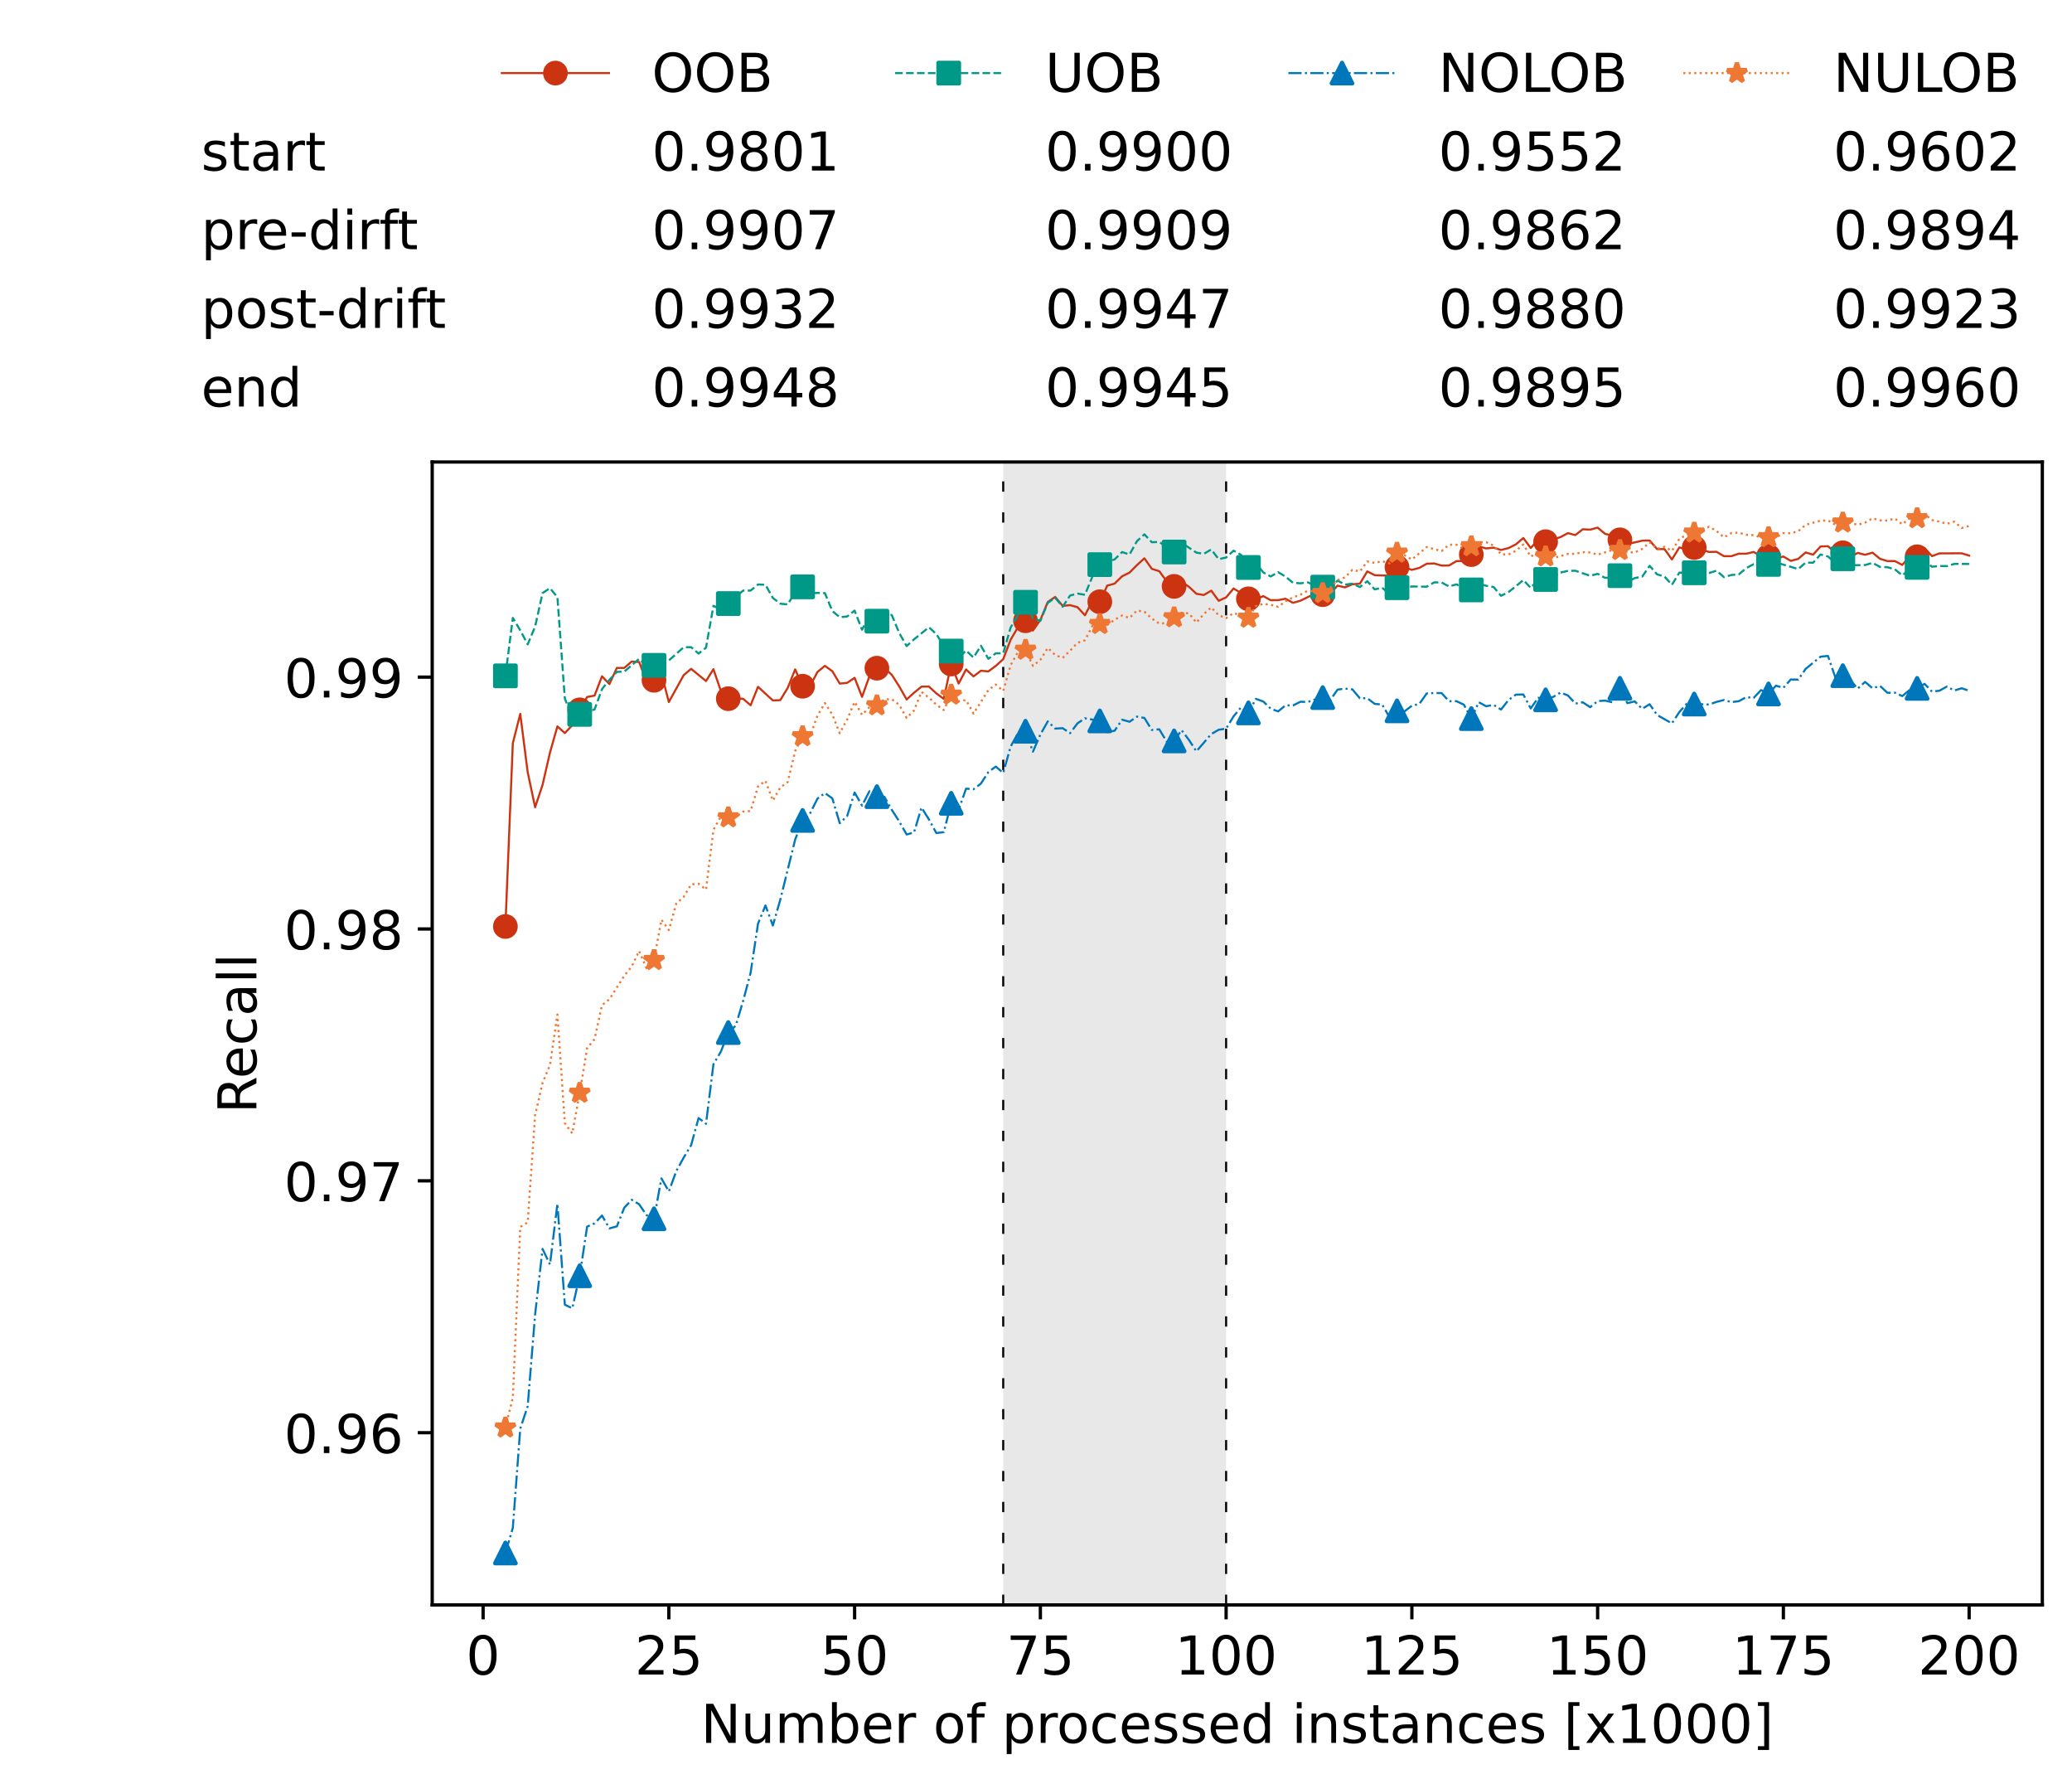 <?xml version="1.0" encoding="utf-8" standalone="no"?>
<!DOCTYPE svg PUBLIC "-//W3C//DTD SVG 1.1//EN"
  "http://www.w3.org/Graphics/SVG/1.1/DTD/svg11.dtd">
<!-- Created with matplotlib (https://matplotlib.org/) -->
<svg height="432.615pt" version="1.1" viewBox="0 0 502.65 432.615" width="502.65pt" xmlns="http://www.w3.org/2000/svg" xmlns:xlink="http://www.w3.org/1999/xlink">
 <defs>
  <style type="text/css">*{stroke-linecap:butt;stroke-linejoin:round;}</style>
 </defs>
 <g id="figure_1">
  <g id="patch_1">
   <path d="M 0 432.615 
L 502.65 432.615 
L 502.65 0 
L 0 0 
z
" style="fill:#ffffff;"/>
  </g>
  <g id="axes_1">
   <g id="patch_2">
    <path d="M 104.85 389.252 
L 495.45 389.252 
L 495.45 112.052 
L 104.85 112.052 
z
" style="fill:#ffffff;"/>
   </g>
   <g id="patch_3">
    <path clip-path="url(#p528bde5dbd)" d="M 297.446 389.252 
L 297.446 112.052 
L 243.372 112.052 
L 243.372 389.252 
z
" style="fill:#d3d3d3;opacity:0.5;"/>
   </g>
   <g id="matplotlib.axis_1">
    <g id="xtick_1">
     <g id="line2d_1">
      <defs>
       <path d="M 0 0 
L 0 3.5 
" id="mcc8a80e5c1" style="stroke:#000000;stroke-width:0.8;"/>
      </defs>
      <g>
       <use style="stroke:#000000;stroke-width:0.8;" x="117.197" xlink:href="#mcc8a80e5c1" y="389.252"/>
      </g>
     </g>
     <g id="text_1">
      <!-- 0 -->
      <g transform="translate(113.061 406.13)scale(0.13 -0.13)">
       <defs>
        <path d="M 31.781 66.406 
Q 24.172 66.406 20.328 58.906 
Q 16.5 51.422 16.5 36.375 
Q 16.5 21.391 20.328 13.891 
Q 24.172 6.391 31.781 6.391 
Q 39.453 6.391 43.281 13.891 
Q 47.125 21.391 47.125 36.375 
Q 47.125 51.422 43.281 58.906 
Q 39.453 66.406 31.781 66.406 
z
M 31.781 74.219 
Q 44.047 74.219 50.516 64.516 
Q 56.984 54.828 56.984 36.375 
Q 56.984 17.969 50.516 8.266 
Q 44.047 -1.422 31.781 -1.422 
Q 19.531 -1.422 13.062 8.266 
Q 6.594 17.969 6.594 36.375 
Q 6.594 54.828 13.062 64.516 
Q 19.531 74.219 31.781 74.219 
z
" id="DejaVuSans-48"/>
       </defs>
       <use xlink:href="#DejaVuSans-48"/>
      </g>
     </g>
    </g>
    <g id="xtick_2">
     <g id="line2d_2">
      <g>
       <use style="stroke:#000000;stroke-width:0.8;" x="162.259" xlink:href="#mcc8a80e5c1" y="389.252"/>
      </g>
     </g>
     <g id="text_2">
      <!-- 25 -->
      <g transform="translate(153.988 406.13)scale(0.13 -0.13)">
       <defs>
        <path d="M 19.188 8.297 
L 53.609 8.297 
L 53.609 0 
L 7.328 0 
L 7.328 8.297 
Q 12.938 14.109 22.625 23.891 
Q 32.328 33.688 34.812 36.531 
Q 39.547 41.844 41.422 45.531 
Q 43.312 49.219 43.312 52.781 
Q 43.312 58.594 39.234 62.25 
Q 35.156 65.922 28.609 65.922 
Q 23.969 65.922 18.812 64.312 
Q 13.672 62.703 7.812 59.422 
L 7.812 69.391 
Q 13.766 71.781 18.938 73 
Q 24.125 74.219 28.422 74.219 
Q 39.75 74.219 46.484 68.547 
Q 53.219 62.891 53.219 53.422 
Q 53.219 48.922 51.531 44.891 
Q 49.859 40.875 45.406 35.406 
Q 44.188 33.984 37.641 27.219 
Q 31.109 20.453 19.188 8.297 
z
" id="DejaVuSans-50"/>
        <path d="M 10.797 72.906 
L 49.516 72.906 
L 49.516 64.594 
L 19.828 64.594 
L 19.828 46.734 
Q 21.969 47.469 24.109 47.828 
Q 26.266 48.188 28.422 48.188 
Q 40.625 48.188 47.75 41.5 
Q 54.891 34.812 54.891 23.391 
Q 54.891 11.625 47.562 5.094 
Q 40.234 -1.422 26.906 -1.422 
Q 22.312 -1.422 17.547 -0.641 
Q 12.797 0.141 7.719 1.703 
L 7.719 11.625 
Q 12.109 9.234 16.797 8.062 
Q 21.484 6.891 26.703 6.891 
Q 35.156 6.891 40.078 11.328 
Q 45.016 15.766 45.016 23.391 
Q 45.016 31 40.078 35.438 
Q 35.156 39.891 26.703 39.891 
Q 22.75 39.891 18.812 39.016 
Q 14.891 38.141 10.797 36.281 
z
" id="DejaVuSans-53"/>
       </defs>
       <use xlink:href="#DejaVuSans-50"/>
       <use x="63.623" xlink:href="#DejaVuSans-53"/>
      </g>
     </g>
    </g>
    <g id="xtick_3">
     <g id="line2d_3">
      <g>
       <use style="stroke:#000000;stroke-width:0.8;" x="207.322" xlink:href="#mcc8a80e5c1" y="389.252"/>
      </g>
     </g>
     <g id="text_3">
      <!-- 50 -->
      <g transform="translate(199.05 406.13)scale(0.13 -0.13)">
       <use xlink:href="#DejaVuSans-53"/>
       <use x="63.623" xlink:href="#DejaVuSans-48"/>
      </g>
     </g>
    </g>
    <g id="xtick_4">
     <g id="line2d_4">
      <g>
       <use style="stroke:#000000;stroke-width:0.8;" x="252.384" xlink:href="#mcc8a80e5c1" y="389.252"/>
      </g>
     </g>
     <g id="text_4">
      <!-- 75 -->
      <g transform="translate(244.113 406.13)scale(0.13 -0.13)">
       <defs>
        <path d="M 8.203 72.906 
L 55.078 72.906 
L 55.078 68.703 
L 28.609 0 
L 18.312 0 
L 43.219 64.594 
L 8.203 64.594 
z
" id="DejaVuSans-55"/>
       </defs>
       <use xlink:href="#DejaVuSans-55"/>
       <use x="63.623" xlink:href="#DejaVuSans-53"/>
      </g>
     </g>
    </g>
    <g id="xtick_5">
     <g id="line2d_5">
      <g>
       <use style="stroke:#000000;stroke-width:0.8;" x="297.446" xlink:href="#mcc8a80e5c1" y="389.252"/>
      </g>
     </g>
     <g id="text_5">
      <!-- 100 -->
      <g transform="translate(285.039 406.13)scale(0.13 -0.13)">
       <defs>
        <path d="M 12.406 8.297 
L 28.516 8.297 
L 28.516 63.922 
L 10.984 60.406 
L 10.984 69.391 
L 28.422 72.906 
L 38.281 72.906 
L 38.281 8.297 
L 54.391 8.297 
L 54.391 0 
L 12.406 0 
z
" id="DejaVuSans-49"/>
       </defs>
       <use xlink:href="#DejaVuSans-49"/>
       <use x="63.623" xlink:href="#DejaVuSans-48"/>
       <use x="127.246" xlink:href="#DejaVuSans-48"/>
      </g>
     </g>
    </g>
    <g id="xtick_6">
     <g id="line2d_6">
      <g>
       <use style="stroke:#000000;stroke-width:0.8;" x="342.509" xlink:href="#mcc8a80e5c1" y="389.252"/>
      </g>
     </g>
     <g id="text_6">
      <!-- 125 -->
      <g transform="translate(330.102 406.13)scale(0.13 -0.13)">
       <use xlink:href="#DejaVuSans-49"/>
       <use x="63.623" xlink:href="#DejaVuSans-50"/>
       <use x="127.246" xlink:href="#DejaVuSans-53"/>
      </g>
     </g>
    </g>
    <g id="xtick_7">
     <g id="line2d_7">
      <g>
       <use style="stroke:#000000;stroke-width:0.8;" x="387.571" xlink:href="#mcc8a80e5c1" y="389.252"/>
      </g>
     </g>
     <g id="text_7">
      <!-- 150 -->
      <g transform="translate(375.164 406.13)scale(0.13 -0.13)">
       <use xlink:href="#DejaVuSans-49"/>
       <use x="63.623" xlink:href="#DejaVuSans-53"/>
       <use x="127.246" xlink:href="#DejaVuSans-48"/>
      </g>
     </g>
    </g>
    <g id="xtick_8">
     <g id="line2d_8">
      <g>
       <use style="stroke:#000000;stroke-width:0.8;" x="432.633" xlink:href="#mcc8a80e5c1" y="389.252"/>
      </g>
     </g>
     <g id="text_8">
      <!-- 175 -->
      <g transform="translate(420.226 406.13)scale(0.13 -0.13)">
       <use xlink:href="#DejaVuSans-49"/>
       <use x="63.623" xlink:href="#DejaVuSans-55"/>
       <use x="127.246" xlink:href="#DejaVuSans-53"/>
      </g>
     </g>
    </g>
    <g id="xtick_9">
     <g id="line2d_9">
      <g>
       <use style="stroke:#000000;stroke-width:0.8;" x="477.695" xlink:href="#mcc8a80e5c1" y="389.252"/>
      </g>
     </g>
     <g id="text_9">
      <!-- 200 -->
      <g transform="translate(465.289 406.13)scale(0.13 -0.13)">
       <use xlink:href="#DejaVuSans-50"/>
       <use x="63.623" xlink:href="#DejaVuSans-48"/>
       <use x="127.246" xlink:href="#DejaVuSans-48"/>
      </g>
     </g>
    </g>
    <g id="text_10">
     <!-- Number of processed instances [x1000] -->
     <g transform="translate(170.025 422.711)scale(0.13 -0.13)">
      <defs>
       <path d="M 9.812 72.906 
L 23.094 72.906 
L 55.422 11.922 
L 55.422 72.906 
L 64.984 72.906 
L 64.984 0 
L 51.703 0 
L 19.391 60.984 
L 19.391 0 
L 9.812 0 
z
" id="DejaVuSans-78"/>
       <path d="M 8.5 21.578 
L 8.5 54.688 
L 17.484 54.688 
L 17.484 21.922 
Q 17.484 14.156 20.5 10.266 
Q 23.531 6.391 29.594 6.391 
Q 36.859 6.391 41.078 11.031 
Q 45.312 15.672 45.312 23.688 
L 45.312 54.688 
L 54.297 54.688 
L 54.297 0 
L 45.312 0 
L 45.312 8.406 
Q 42.047 3.422 37.719 1 
Q 33.406 -1.422 27.688 -1.422 
Q 18.266 -1.422 13.375 4.438 
Q 8.5 10.297 8.5 21.578 
z
M 31.109 56 
z
" id="DejaVuSans-117"/>
       <path d="M 52 44.188 
Q 55.375 50.25 60.062 53.125 
Q 64.75 56 71.094 56 
Q 79.641 56 84.281 50.016 
Q 88.922 44.047 88.922 33.016 
L 88.922 0 
L 79.891 0 
L 79.891 32.719 
Q 79.891 40.578 77.094 44.375 
Q 74.312 48.188 68.609 48.188 
Q 61.625 48.188 57.562 43.547 
Q 53.516 38.922 53.516 30.906 
L 53.516 0 
L 44.484 0 
L 44.484 32.719 
Q 44.484 40.625 41.703 44.406 
Q 38.922 48.188 33.109 48.188 
Q 26.219 48.188 22.156 43.531 
Q 18.109 38.875 18.109 30.906 
L 18.109 0 
L 9.078 0 
L 9.078 54.688 
L 18.109 54.688 
L 18.109 46.188 
Q 21.188 51.219 25.484 53.609 
Q 29.781 56 35.688 56 
Q 41.656 56 45.828 52.969 
Q 50 49.953 52 44.188 
z
" id="DejaVuSans-109"/>
       <path d="M 48.688 27.297 
Q 48.688 37.203 44.609 42.844 
Q 40.531 48.484 33.406 48.484 
Q 26.266 48.484 22.188 42.844 
Q 18.109 37.203 18.109 27.297 
Q 18.109 17.391 22.188 11.75 
Q 26.266 6.109 33.406 6.109 
Q 40.531 6.109 44.609 11.75 
Q 48.688 17.391 48.688 27.297 
z
M 18.109 46.391 
Q 20.953 51.266 25.266 53.625 
Q 29.594 56 35.594 56 
Q 45.562 56 51.781 48.094 
Q 58.016 40.188 58.016 27.297 
Q 58.016 14.406 51.781 6.484 
Q 45.562 -1.422 35.594 -1.422 
Q 29.594 -1.422 25.266 0.953 
Q 20.953 3.328 18.109 8.203 
L 18.109 0 
L 9.078 0 
L 9.078 75.984 
L 18.109 75.984 
z
" id="DejaVuSans-98"/>
       <path d="M 56.203 29.594 
L 56.203 25.203 
L 14.891 25.203 
Q 15.484 15.922 20.484 11.062 
Q 25.484 6.203 34.422 6.203 
Q 39.594 6.203 44.453 7.469 
Q 49.312 8.734 54.109 11.281 
L 54.109 2.781 
Q 49.266 0.734 44.188 -0.344 
Q 39.109 -1.422 33.891 -1.422 
Q 20.797 -1.422 13.156 6.188 
Q 5.516 13.812 5.516 26.812 
Q 5.516 40.234 12.766 48.109 
Q 20.016 56 32.328 56 
Q 43.359 56 49.781 48.891 
Q 56.203 41.797 56.203 29.594 
z
M 47.219 32.234 
Q 47.125 39.594 43.094 43.984 
Q 39.062 48.391 32.422 48.391 
Q 24.906 48.391 20.391 44.141 
Q 15.875 39.891 15.188 32.172 
z
" id="DejaVuSans-101"/>
       <path d="M 41.109 46.297 
Q 39.594 47.172 37.812 47.578 
Q 36.031 48 33.891 48 
Q 26.266 48 22.188 43.047 
Q 18.109 38.094 18.109 28.812 
L 18.109 0 
L 9.078 0 
L 9.078 54.688 
L 18.109 54.688 
L 18.109 46.188 
Q 20.953 51.172 25.484 53.578 
Q 30.031 56 36.531 56 
Q 37.453 56 38.578 55.875 
Q 39.703 55.766 41.062 55.516 
z
" id="DejaVuSans-114"/>
       <path id="DejaVuSans-32"/>
       <path d="M 30.609 48.391 
Q 23.391 48.391 19.188 42.75 
Q 14.984 37.109 14.984 27.297 
Q 14.984 17.484 19.156 11.844 
Q 23.344 6.203 30.609 6.203 
Q 37.797 6.203 41.984 11.859 
Q 46.188 17.531 46.188 27.297 
Q 46.188 37.016 41.984 42.703 
Q 37.797 48.391 30.609 48.391 
z
M 30.609 56 
Q 42.328 56 49.016 48.375 
Q 55.719 40.766 55.719 27.297 
Q 55.719 13.875 49.016 6.219 
Q 42.328 -1.422 30.609 -1.422 
Q 18.844 -1.422 12.172 6.219 
Q 5.516 13.875 5.516 27.297 
Q 5.516 40.766 12.172 48.375 
Q 18.844 56 30.609 56 
z
" id="DejaVuSans-111"/>
       <path d="M 37.109 75.984 
L 37.109 68.5 
L 28.516 68.5 
Q 23.688 68.5 21.797 66.547 
Q 19.922 64.594 19.922 59.516 
L 19.922 54.688 
L 34.719 54.688 
L 34.719 47.703 
L 19.922 47.703 
L 19.922 0 
L 10.891 0 
L 10.891 47.703 
L 2.297 47.703 
L 2.297 54.688 
L 10.891 54.688 
L 10.891 58.5 
Q 10.891 67.625 15.141 71.797 
Q 19.391 75.984 28.609 75.984 
z
" id="DejaVuSans-102"/>
       <path d="M 18.109 8.203 
L 18.109 -20.797 
L 9.078 -20.797 
L 9.078 54.688 
L 18.109 54.688 
L 18.109 46.391 
Q 20.953 51.266 25.266 53.625 
Q 29.594 56 35.594 56 
Q 45.562 56 51.781 48.094 
Q 58.016 40.188 58.016 27.297 
Q 58.016 14.406 51.781 6.484 
Q 45.562 -1.422 35.594 -1.422 
Q 29.594 -1.422 25.266 0.953 
Q 20.953 3.328 18.109 8.203 
z
M 48.688 27.297 
Q 48.688 37.203 44.609 42.844 
Q 40.531 48.484 33.406 48.484 
Q 26.266 48.484 22.188 42.844 
Q 18.109 37.203 18.109 27.297 
Q 18.109 17.391 22.188 11.75 
Q 26.266 6.109 33.406 6.109 
Q 40.531 6.109 44.609 11.75 
Q 48.688 17.391 48.688 27.297 
z
" id="DejaVuSans-112"/>
       <path d="M 48.781 52.594 
L 48.781 44.188 
Q 44.969 46.297 41.141 47.344 
Q 37.312 48.391 33.406 48.391 
Q 24.656 48.391 19.812 42.844 
Q 14.984 37.312 14.984 27.297 
Q 14.984 17.281 19.812 11.734 
Q 24.656 6.203 33.406 6.203 
Q 37.312 6.203 41.141 7.25 
Q 44.969 8.297 48.781 10.406 
L 48.781 2.094 
Q 45.016 0.344 40.984 -0.531 
Q 36.969 -1.422 32.422 -1.422 
Q 20.062 -1.422 12.781 6.344 
Q 5.516 14.109 5.516 27.297 
Q 5.516 40.672 12.859 48.328 
Q 20.219 56 33.016 56 
Q 37.156 56 41.109 55.141 
Q 45.062 54.297 48.781 52.594 
z
" id="DejaVuSans-99"/>
       <path d="M 44.281 53.078 
L 44.281 44.578 
Q 40.484 46.531 36.375 47.5 
Q 32.281 48.484 27.875 48.484 
Q 21.188 48.484 17.844 46.438 
Q 14.5 44.391 14.5 40.281 
Q 14.5 37.156 16.891 35.375 
Q 19.281 33.594 26.516 31.984 
L 29.594 31.297 
Q 39.156 29.25 43.188 25.516 
Q 47.219 21.781 47.219 15.094 
Q 47.219 7.469 41.188 3.016 
Q 35.156 -1.422 24.609 -1.422 
Q 20.219 -1.422 15.453 -0.562 
Q 10.688 0.297 5.422 2 
L 5.422 11.281 
Q 10.406 8.688 15.234 7.391 
Q 20.062 6.109 24.812 6.109 
Q 31.156 6.109 34.562 8.281 
Q 37.984 10.453 37.984 14.406 
Q 37.984 18.062 35.516 20.016 
Q 33.062 21.969 24.703 23.781 
L 21.578 24.516 
Q 13.234 26.266 9.516 29.906 
Q 5.812 33.547 5.812 39.891 
Q 5.812 47.609 11.281 51.797 
Q 16.75 56 26.812 56 
Q 31.781 56 36.172 55.266 
Q 40.578 54.547 44.281 53.078 
z
" id="DejaVuSans-115"/>
       <path d="M 45.406 46.391 
L 45.406 75.984 
L 54.391 75.984 
L 54.391 0 
L 45.406 0 
L 45.406 8.203 
Q 42.578 3.328 38.25 0.953 
Q 33.938 -1.422 27.875 -1.422 
Q 17.969 -1.422 11.734 6.484 
Q 5.516 14.406 5.516 27.297 
Q 5.516 40.188 11.734 48.094 
Q 17.969 56 27.875 56 
Q 33.938 56 38.25 53.625 
Q 42.578 51.266 45.406 46.391 
z
M 14.797 27.297 
Q 14.797 17.391 18.875 11.75 
Q 22.953 6.109 30.078 6.109 
Q 37.203 6.109 41.297 11.75 
Q 45.406 17.391 45.406 27.297 
Q 45.406 37.203 41.297 42.844 
Q 37.203 48.484 30.078 48.484 
Q 22.953 48.484 18.875 42.844 
Q 14.797 37.203 14.797 27.297 
z
" id="DejaVuSans-100"/>
       <path d="M 9.422 54.688 
L 18.406 54.688 
L 18.406 0 
L 9.422 0 
z
M 9.422 75.984 
L 18.406 75.984 
L 18.406 64.594 
L 9.422 64.594 
z
" id="DejaVuSans-105"/>
       <path d="M 54.891 33.016 
L 54.891 0 
L 45.906 0 
L 45.906 32.719 
Q 45.906 40.484 42.875 44.328 
Q 39.844 48.188 33.797 48.188 
Q 26.516 48.188 22.312 43.547 
Q 18.109 38.922 18.109 30.906 
L 18.109 0 
L 9.078 0 
L 9.078 54.688 
L 18.109 54.688 
L 18.109 46.188 
Q 21.344 51.125 25.703 53.562 
Q 30.078 56 35.797 56 
Q 45.219 56 50.047 50.172 
Q 54.891 44.344 54.891 33.016 
z
" id="DejaVuSans-110"/>
       <path d="M 18.312 70.219 
L 18.312 54.688 
L 36.812 54.688 
L 36.812 47.703 
L 18.312 47.703 
L 18.312 18.016 
Q 18.312 11.328 20.141 9.422 
Q 21.969 7.516 27.594 7.516 
L 36.812 7.516 
L 36.812 0 
L 27.594 0 
Q 17.188 0 13.234 3.875 
Q 9.281 7.766 9.281 18.016 
L 9.281 47.703 
L 2.688 47.703 
L 2.688 54.688 
L 9.281 54.688 
L 9.281 70.219 
z
" id="DejaVuSans-116"/>
       <path d="M 34.281 27.484 
Q 23.391 27.484 19.188 25 
Q 14.984 22.516 14.984 16.5 
Q 14.984 11.719 18.141 8.906 
Q 21.297 6.109 26.703 6.109 
Q 34.188 6.109 38.703 11.406 
Q 43.219 16.703 43.219 25.484 
L 43.219 27.484 
z
M 52.203 31.203 
L 52.203 0 
L 43.219 0 
L 43.219 8.297 
Q 40.141 3.328 35.547 0.953 
Q 30.953 -1.422 24.312 -1.422 
Q 15.922 -1.422 10.953 3.297 
Q 6 8.016 6 15.922 
Q 6 25.141 12.172 29.828 
Q 18.359 34.516 30.609 34.516 
L 43.219 34.516 
L 43.219 35.406 
Q 43.219 41.609 39.141 45 
Q 35.062 48.391 27.688 48.391 
Q 23 48.391 18.547 47.266 
Q 14.109 46.141 10.016 43.891 
L 10.016 52.203 
Q 14.938 54.109 19.578 55.047 
Q 24.219 56 28.609 56 
Q 40.484 56 46.344 49.844 
Q 52.203 43.703 52.203 31.203 
z
" id="DejaVuSans-97"/>
       <path d="M 8.594 75.984 
L 29.297 75.984 
L 29.297 69 
L 17.578 69 
L 17.578 -6.203 
L 29.297 -6.203 
L 29.297 -13.188 
L 8.594 -13.188 
z
" id="DejaVuSans-91"/>
       <path d="M 54.891 54.688 
L 35.109 28.078 
L 55.906 0 
L 45.312 0 
L 29.391 21.484 
L 13.484 0 
L 2.875 0 
L 24.125 28.609 
L 4.688 54.688 
L 15.281 54.688 
L 29.781 35.203 
L 44.281 54.688 
z
" id="DejaVuSans-120"/>
       <path d="M 30.422 75.984 
L 30.422 -13.188 
L 9.719 -13.188 
L 9.719 -6.203 
L 21.391 -6.203 
L 21.391 69 
L 9.719 69 
L 9.719 75.984 
z
" id="DejaVuSans-93"/>
      </defs>
      <use xlink:href="#DejaVuSans-78"/>
      <use x="74.805" xlink:href="#DejaVuSans-117"/>
      <use x="138.184" xlink:href="#DejaVuSans-109"/>
      <use x="235.596" xlink:href="#DejaVuSans-98"/>
      <use x="299.072" xlink:href="#DejaVuSans-101"/>
      <use x="360.596" xlink:href="#DejaVuSans-114"/>
      <use x="401.709" xlink:href="#DejaVuSans-32"/>
      <use x="433.496" xlink:href="#DejaVuSans-111"/>
      <use x="494.678" xlink:href="#DejaVuSans-102"/>
      <use x="529.883" xlink:href="#DejaVuSans-32"/>
      <use x="561.67" xlink:href="#DejaVuSans-112"/>
      <use x="625.146" xlink:href="#DejaVuSans-114"/>
      <use x="664.01" xlink:href="#DejaVuSans-111"/>
      <use x="725.191" xlink:href="#DejaVuSans-99"/>
      <use x="780.172" xlink:href="#DejaVuSans-101"/>
      <use x="841.695" xlink:href="#DejaVuSans-115"/>
      <use x="893.795" xlink:href="#DejaVuSans-115"/>
      <use x="945.895" xlink:href="#DejaVuSans-101"/>
      <use x="1007.418" xlink:href="#DejaVuSans-100"/>
      <use x="1070.895" xlink:href="#DejaVuSans-32"/>
      <use x="1102.682" xlink:href="#DejaVuSans-105"/>
      <use x="1130.465" xlink:href="#DejaVuSans-110"/>
      <use x="1193.844" xlink:href="#DejaVuSans-115"/>
      <use x="1245.943" xlink:href="#DejaVuSans-116"/>
      <use x="1285.152" xlink:href="#DejaVuSans-97"/>
      <use x="1346.432" xlink:href="#DejaVuSans-110"/>
      <use x="1409.811" xlink:href="#DejaVuSans-99"/>
      <use x="1464.791" xlink:href="#DejaVuSans-101"/>
      <use x="1526.314" xlink:href="#DejaVuSans-115"/>
      <use x="1578.414" xlink:href="#DejaVuSans-32"/>
      <use x="1610.201" xlink:href="#DejaVuSans-91"/>
      <use x="1649.215" xlink:href="#DejaVuSans-120"/>
      <use x="1708.395" xlink:href="#DejaVuSans-49"/>
      <use x="1772.018" xlink:href="#DejaVuSans-48"/>
      <use x="1835.641" xlink:href="#DejaVuSans-48"/>
      <use x="1899.264" xlink:href="#DejaVuSans-48"/>
      <use x="1962.887" xlink:href="#DejaVuSans-93"/>
     </g>
    </g>
   </g>
   <g id="matplotlib.axis_2">
    <g id="ytick_1">
     <g id="line2d_10">
      <defs>
       <path d="M 0 0 
L -3.5 0 
" id="m5d3cc65d3e" style="stroke:#000000;stroke-width:0.8;"/>
      </defs>
      <g>
       <use style="stroke:#000000;stroke-width:0.8;" x="104.85" xlink:href="#m5d3cc65d3e" y="347.477"/>
      </g>
     </g>
     <g id="text_11">
      <!-- 0.96 -->
      <g transform="translate(68.905 352.416)scale(0.13 -0.13)">
       <defs>
        <path d="M 10.688 12.406 
L 21 12.406 
L 21 0 
L 10.688 0 
z
" id="DejaVuSans-46"/>
        <path d="M 10.984 1.516 
L 10.984 10.5 
Q 14.703 8.734 18.5 7.812 
Q 22.312 6.891 25.984 6.891 
Q 35.75 6.891 40.891 13.453 
Q 46.047 20.016 46.781 33.406 
Q 43.953 29.203 39.594 26.953 
Q 35.25 24.703 29.984 24.703 
Q 19.047 24.703 12.672 31.312 
Q 6.297 37.938 6.297 49.422 
Q 6.297 60.641 12.938 67.422 
Q 19.578 74.219 30.609 74.219 
Q 43.266 74.219 49.922 64.516 
Q 56.594 54.828 56.594 36.375 
Q 56.594 19.141 48.406 8.859 
Q 40.234 -1.422 26.422 -1.422 
Q 22.703 -1.422 18.891 -0.688 
Q 15.094 0.047 10.984 1.516 
z
M 30.609 32.422 
Q 37.25 32.422 41.125 36.953 
Q 45.016 41.5 45.016 49.422 
Q 45.016 57.281 41.125 61.844 
Q 37.25 66.406 30.609 66.406 
Q 23.969 66.406 20.094 61.844 
Q 16.219 57.281 16.219 49.422 
Q 16.219 41.5 20.094 36.953 
Q 23.969 32.422 30.609 32.422 
z
" id="DejaVuSans-57"/>
        <path d="M 33.016 40.375 
Q 26.375 40.375 22.484 35.828 
Q 18.609 31.297 18.609 23.391 
Q 18.609 15.531 22.484 10.953 
Q 26.375 6.391 33.016 6.391 
Q 39.656 6.391 43.531 10.953 
Q 47.406 15.531 47.406 23.391 
Q 47.406 31.297 43.531 35.828 
Q 39.656 40.375 33.016 40.375 
z
M 52.594 71.297 
L 52.594 62.312 
Q 48.875 64.062 45.094 64.984 
Q 41.312 65.922 37.594 65.922 
Q 27.828 65.922 22.672 59.328 
Q 17.531 52.734 16.797 39.406 
Q 19.672 43.656 24.016 45.922 
Q 28.375 48.188 33.594 48.188 
Q 44.578 48.188 50.953 41.516 
Q 57.328 34.859 57.328 23.391 
Q 57.328 12.156 50.688 5.359 
Q 44.047 -1.422 33.016 -1.422 
Q 20.359 -1.422 13.672 8.266 
Q 6.984 17.969 6.984 36.375 
Q 6.984 53.656 15.188 63.938 
Q 23.391 74.219 37.203 74.219 
Q 40.922 74.219 44.703 73.484 
Q 48.484 72.75 52.594 71.297 
z
" id="DejaVuSans-54"/>
       </defs>
       <use xlink:href="#DejaVuSans-48"/>
       <use x="63.623" xlink:href="#DejaVuSans-46"/>
       <use x="95.41" xlink:href="#DejaVuSans-57"/>
       <use x="159.033" xlink:href="#DejaVuSans-54"/>
      </g>
     </g>
    </g>
    <g id="ytick_2">
     <g id="line2d_11">
      <g>
       <use style="stroke:#000000;stroke-width:0.8;" x="104.85" xlink:href="#m5d3cc65d3e" y="286.393"/>
      </g>
     </g>
     <g id="text_12">
      <!-- 0.97 -->
      <g transform="translate(68.905 291.332)scale(0.13 -0.13)">
       <use xlink:href="#DejaVuSans-48"/>
       <use x="63.623" xlink:href="#DejaVuSans-46"/>
       <use x="95.41" xlink:href="#DejaVuSans-57"/>
       <use x="159.033" xlink:href="#DejaVuSans-55"/>
      </g>
     </g>
    </g>
    <g id="ytick_3">
     <g id="line2d_12">
      <g>
       <use style="stroke:#000000;stroke-width:0.8;" x="104.85" xlink:href="#m5d3cc65d3e" y="225.309"/>
      </g>
     </g>
     <g id="text_13">
      <!-- 0.98 -->
      <g transform="translate(68.905 230.248)scale(0.13 -0.13)">
       <defs>
        <path d="M 31.781 34.625 
Q 24.75 34.625 20.719 30.859 
Q 16.703 27.094 16.703 20.516 
Q 16.703 13.922 20.719 10.156 
Q 24.75 6.391 31.781 6.391 
Q 38.812 6.391 42.859 10.172 
Q 46.922 13.969 46.922 20.516 
Q 46.922 27.094 42.891 30.859 
Q 38.875 34.625 31.781 34.625 
z
M 21.922 38.812 
Q 15.578 40.375 12.031 44.719 
Q 8.5 49.078 8.5 55.328 
Q 8.5 64.062 14.719 69.141 
Q 20.953 74.219 31.781 74.219 
Q 42.672 74.219 48.875 69.141 
Q 55.078 64.062 55.078 55.328 
Q 55.078 49.078 51.531 44.719 
Q 48 40.375 41.703 38.812 
Q 48.828 37.156 52.797 32.312 
Q 56.781 27.484 56.781 20.516 
Q 56.781 9.906 50.312 4.234 
Q 43.844 -1.422 31.781 -1.422 
Q 19.734 -1.422 13.25 4.234 
Q 6.781 9.906 6.781 20.516 
Q 6.781 27.484 10.781 32.312 
Q 14.797 37.156 21.922 38.812 
z
M 18.312 54.391 
Q 18.312 48.734 21.844 45.562 
Q 25.391 42.391 31.781 42.391 
Q 38.141 42.391 41.719 45.562 
Q 45.312 48.734 45.312 54.391 
Q 45.312 60.062 41.719 63.234 
Q 38.141 66.406 31.781 66.406 
Q 25.391 66.406 21.844 63.234 
Q 18.312 60.062 18.312 54.391 
z
" id="DejaVuSans-56"/>
       </defs>
       <use xlink:href="#DejaVuSans-48"/>
       <use x="63.623" xlink:href="#DejaVuSans-46"/>
       <use x="95.41" xlink:href="#DejaVuSans-57"/>
       <use x="159.033" xlink:href="#DejaVuSans-56"/>
      </g>
     </g>
    </g>
    <g id="ytick_4">
     <g id="line2d_13">
      <g>
       <use style="stroke:#000000;stroke-width:0.8;" x="104.85" xlink:href="#m5d3cc65d3e" y="164.225"/>
      </g>
     </g>
     <g id="text_14">
      <!-- 0.99 -->
      <g transform="translate(68.905 169.164)scale(0.13 -0.13)">
       <use xlink:href="#DejaVuSans-48"/>
       <use x="63.623" xlink:href="#DejaVuSans-46"/>
       <use x="95.41" xlink:href="#DejaVuSans-57"/>
       <use x="159.033" xlink:href="#DejaVuSans-57"/>
      </g>
     </g>
    </g>
    <g id="text_15">
     <!-- Recall -->
     <g transform="translate(62.201 270.044)rotate(-90)scale(0.13 -0.13)">
      <defs>
       <path d="M 44.391 34.188 
Q 47.562 33.109 50.562 29.594 
Q 53.562 26.078 56.594 19.922 
L 66.609 0 
L 56 0 
L 46.688 18.703 
Q 43.062 26.031 39.672 28.422 
Q 36.281 30.812 30.422 30.812 
L 19.672 30.812 
L 19.672 0 
L 9.812 0 
L 9.812 72.906 
L 32.078 72.906 
Q 44.578 72.906 50.734 67.672 
Q 56.891 62.453 56.891 51.906 
Q 56.891 45.016 53.688 40.469 
Q 50.484 35.938 44.391 34.188 
z
M 19.672 64.797 
L 19.672 38.922 
L 32.078 38.922 
Q 39.203 38.922 42.844 42.219 
Q 46.484 45.516 46.484 51.906 
Q 46.484 58.297 42.844 61.547 
Q 39.203 64.797 32.078 64.797 
z
" id="DejaVuSans-82"/>
       <path d="M 9.422 75.984 
L 18.406 75.984 
L 18.406 0 
L 9.422 0 
z
" id="DejaVuSans-108"/>
      </defs>
      <use xlink:href="#DejaVuSans-82"/>
      <use x="64.982" xlink:href="#DejaVuSans-101"/>
      <use x="126.506" xlink:href="#DejaVuSans-99"/>
      <use x="181.486" xlink:href="#DejaVuSans-97"/>
      <use x="242.766" xlink:href="#DejaVuSans-108"/>
      <use x="270.549" xlink:href="#DejaVuSans-108"/>
     </g>
    </g>
   </g>
   <g id="line2d_14"/>
   <g id="line2d_15"/>
   <g id="line2d_16"/>
   <g id="line2d_17"/>
   <g id="line2d_18"/>
   <g id="line2d_19">
    <path clip-path="url(#p528bde5dbd)" d="M 122.605 224.701 
L 124.407 180.253 
L 126.21 173.144 
L 128.012 187.293 
L 129.815 195.782 
L 131.617 190.372 
L 133.419 182.528 
L 135.222 176.172 
L 137.024 177.8 
L 138.827 175.887 
L 140.629 172.166 
L 142.432 169.051 
L 144.234 168.704 
L 146.037 164.021 
L 147.839 165.921 
L 149.642 161.997 
L 151.444 161.99 
L 153.247 160.443 
L 155.049 160.564 
L 156.852 165.253 
L 158.654 164.992 
L 160.457 163.359 
L 162.259 170.266 
L 165.864 163.73 
L 167.667 162.218 
L 171.272 165.181 
L 173.074 162.294 
L 174.877 167.597 
L 176.679 169.457 
L 178.482 169.365 
L 180.284 169.493 
L 182.087 171.044 
L 183.889 166.574 
L 187.494 169.884 
L 189.297 169.802 
L 191.099 166.822 
L 192.902 162.347 
L 194.704 166.435 
L 196.507 166.435 
L 198.309 162.972 
L 200.112 161.494 
L 201.914 162.782 
L 203.717 165.798 
L 205.519 165.613 
L 207.322 164.396 
L 209.124 169.008 
L 210.927 163.982 
L 212.729 162.058 
L 214.532 162.08 
L 216.334 163.654 
L 218.137 166.467 
L 219.939 169.648 
L 221.742 168.006 
L 223.544 166.535 
L 225.347 166.514 
L 227.149 168.174 
L 228.952 169.494 
L 230.754 161.043 
L 232.557 165.79 
L 234.359 162.359 
L 236.162 164.052 
L 237.964 162.675 
L 239.767 162.836 
L 241.569 161.499 
L 243.372 159.874 
L 245.174 155.135 
L 246.976 152.081 
L 248.779 150.554 
L 250.581 152.924 
L 252.384 150.357 
L 254.186 145.994 
L 255.989 144.783 
L 257.791 146.949 
L 259.594 146.772 
L 261.396 147.27 
L 263.199 149.225 
L 265.001 145.754 
L 266.804 145.941 
L 268.606 142.035 
L 270.409 141.541 
L 272.211 139.762 
L 274.014 138.879 
L 275.816 137.052 
L 277.619 135.41 
L 279.421 137.966 
L 281.224 138.533 
L 283.026 140.986 
L 284.829 142.213 
L 286.631 141.077 
L 288.434 142.323 
L 290.236 144.01 
L 292.039 144.311 
L 293.841 143.253 
L 295.644 145.713 
L 297.446 144.88 
L 299.249 142.734 
L 301.051 143.806 
L 302.854 145.234 
L 304.656 145.387 
L 306.459 144.576 
L 308.261 145.571 
L 310.064 145.552 
L 311.866 145.212 
L 313.669 146.213 
L 315.471 145.697 
L 319.076 143.932 
L 320.879 144.222 
L 322.681 143.959 
L 324.484 142.04 
L 326.286 142.459 
L 328.089 141.705 
L 329.891 141.567 
L 331.694 138.58 
L 333.496 139.503 
L 337.101 139.625 
L 338.904 137.565 
L 340.706 137.622 
L 342.509 138.206 
L 344.311 137.739 
L 346.114 136.725 
L 347.916 136.657 
L 349.719 137.17 
L 351.521 137.146 
L 353.324 136.093 
L 355.126 136.026 
L 356.928 134.509 
L 358.731 132.535 
L 360.533 133.009 
L 362.336 132.826 
L 364.138 133.387 
L 365.941 132.934 
L 367.743 132.023 
L 369.546 130.49 
L 371.348 132.916 
L 373.151 130.873 
L 374.953 131.378 
L 378.558 130.271 
L 380.361 129.299 
L 382.163 129.774 
L 383.966 128.368 
L 385.768 128.458 
L 387.571 127.967 
L 389.373 129.466 
L 391.176 129.935 
L 394.781 131.962 
L 398.386 131.133 
L 400.188 131.091 
L 401.991 133.166 
L 403.793 133.184 
L 405.596 135.68 
L 407.398 132.769 
L 409.201 133.276 
L 411.003 132.795 
L 414.608 133.864 
L 416.411 133.833 
L 418.213 134.893 
L 420.016 134.891 
L 421.818 134.283 
L 423.621 134.295 
L 425.423 133.869 
L 427.226 134.935 
L 429.028 134.916 
L 430.831 135.49 
L 432.633 134.971 
L 434.436 136.034 
L 436.238 135.545 
L 438.041 133.983 
L 439.843 134.526 
L 441.646 132.539 
L 443.448 132.476 
L 445.251 134.061 
L 447.053 134.075 
L 448.856 135.136 
L 450.658 134.094 
L 452.461 134.554 
L 454.263 134.034 
L 456.066 135.526 
L 457.868 136.082 
L 459.671 136.072 
L 461.473 137.008 
L 463.276 134.996 
L 465.078 135.039 
L 466.881 132.922 
L 468.683 134.883 
L 470.485 134.215 
L 475.893 134.19 
L 477.695 134.749 
L 477.695 134.749 
" style="fill:none;stroke:#cc3311;stroke-linecap:square;stroke-width:0.5;"/>
    <defs>
     <path d="M 0 2.5 
C 0.663 2.5 1.299 2.237 1.768 1.768 
C 2.237 1.299 2.5 0.663 2.5 0 
C 2.5 -0.663 2.237 -1.299 1.768 -1.768 
C 1.299 -2.237 0.663 -2.5 0 -2.5 
C -0.663 -2.5 -1.299 -2.237 -1.768 -1.768 
C -2.237 -1.299 -2.5 -0.663 -2.5 0 
C -2.5 0.663 -2.237 1.299 -1.768 1.768 
C -1.299 2.237 -0.663 2.5 0 2.5 
z
" id="mc3e28dae12" style="stroke:#cc3311;"/>
    </defs>
    <g clip-path="url(#p528bde5dbd)">
     <use style="fill:#cc3311;stroke:#cc3311;" x="122.605" xlink:href="#mc3e28dae12" y="224.701"/>
     <use style="fill:#cc3311;stroke:#cc3311;" x="140.629" xlink:href="#mc3e28dae12" y="172.166"/>
     <use style="fill:#cc3311;stroke:#cc3311;" x="158.654" xlink:href="#mc3e28dae12" y="164.992"/>
     <use style="fill:#cc3311;stroke:#cc3311;" x="176.679" xlink:href="#mc3e28dae12" y="169.457"/>
     <use style="fill:#cc3311;stroke:#cc3311;" x="194.704" xlink:href="#mc3e28dae12" y="166.435"/>
     <use style="fill:#cc3311;stroke:#cc3311;" x="212.729" xlink:href="#mc3e28dae12" y="162.058"/>
     <use style="fill:#cc3311;stroke:#cc3311;" x="230.754" xlink:href="#mc3e28dae12" y="161.043"/>
     <use style="fill:#cc3311;stroke:#cc3311;" x="248.779" xlink:href="#mc3e28dae12" y="150.554"/>
     <use style="fill:#cc3311;stroke:#cc3311;" x="266.804" xlink:href="#mc3e28dae12" y="145.941"/>
     <use style="fill:#cc3311;stroke:#cc3311;" x="284.829" xlink:href="#mc3e28dae12" y="142.213"/>
     <use style="fill:#cc3311;stroke:#cc3311;" x="302.854" xlink:href="#mc3e28dae12" y="145.234"/>
     <use style="fill:#cc3311;stroke:#cc3311;" x="320.879" xlink:href="#mc3e28dae12" y="144.222"/>
     <use style="fill:#cc3311;stroke:#cc3311;" x="338.904" xlink:href="#mc3e28dae12" y="137.565"/>
     <use style="fill:#cc3311;stroke:#cc3311;" x="356.928" xlink:href="#mc3e28dae12" y="134.509"/>
     <use style="fill:#cc3311;stroke:#cc3311;" x="374.953" xlink:href="#mc3e28dae12" y="131.378"/>
     <use style="fill:#cc3311;stroke:#cc3311;" x="392.978" xlink:href="#mc3e28dae12" y="130.929"/>
     <use style="fill:#cc3311;stroke:#cc3311;" x="411.003" xlink:href="#mc3e28dae12" y="132.795"/>
     <use style="fill:#cc3311;stroke:#cc3311;" x="429.028" xlink:href="#mc3e28dae12" y="134.916"/>
     <use style="fill:#cc3311;stroke:#cc3311;" x="447.053" xlink:href="#mc3e28dae12" y="134.075"/>
     <use style="fill:#cc3311;stroke:#cc3311;" x="465.078" xlink:href="#mc3e28dae12" y="135.039"/>
    </g>
   </g>
   <g id="line2d_20"/>
   <g id="line2d_21"/>
   <g id="line2d_22"/>
   <g id="line2d_23"/>
   <g id="line2d_24">
    <path clip-path="url(#p528bde5dbd)" d="M 122.605 163.921 
L 124.407 149.863 
L 126.21 152.884 
L 128.012 156.273 
L 129.815 151.976 
L 131.617 143.837 
L 133.419 142.64 
L 135.222 144.839 
L 137.024 169.433 
L 138.827 173.91 
L 144.234 172.064 
L 146.037 167.141 
L 147.839 164.861 
L 149.642 162.951 
L 151.444 162.888 
L 155.049 159.799 
L 156.852 161.502 
L 158.654 161.372 
L 160.457 159.738 
L 162.259 160.181 
L 165.864 156.969 
L 167.667 156.969 
L 169.469 158.518 
L 171.272 157.084 
L 173.074 146.926 
L 174.877 147.837 
L 176.679 146.381 
L 178.482 144.706 
L 180.284 143.235 
L 182.087 143.235 
L 183.889 141.745 
L 185.692 141.829 
L 187.494 145.031 
L 189.297 146.418 
L 191.099 146.588 
L 192.902 143.594 
L 194.704 142.337 
L 196.507 143.911 
L 198.309 143.796 
L 200.112 143.851 
L 201.914 148.194 
L 203.717 149.699 
L 205.519 149.513 
L 207.322 148.093 
L 209.124 152.734 
L 210.927 149.324 
L 212.729 150.653 
L 214.532 149.163 
L 216.334 149.155 
L 218.137 153.518 
L 219.939 156.699 
L 221.742 155.057 
L 225.347 152.128 
L 227.149 153.788 
L 228.952 156.65 
L 230.754 157.908 
L 232.557 159.499 
L 234.359 157.783 
L 236.162 159.476 
L 237.964 156.617 
L 239.767 159.787 
L 241.569 158.449 
L 243.372 158.449 
L 245.174 152.183 
L 248.779 146.075 
L 250.581 149.957 
L 252.384 150.572 
L 254.186 146.209 
L 255.989 144.998 
L 257.791 147.164 
L 259.594 144.435 
L 261.396 143.961 
L 263.199 144.255 
L 265.001 139.85 
L 266.804 136.941 
L 270.409 135.669 
L 272.211 133.889 
L 274.014 134.489 
L 275.816 131.238 
L 277.619 129.596 
L 279.421 131.513 
L 281.224 131.435 
L 284.829 133.888 
L 286.631 131.653 
L 290.236 134.024 
L 292.039 134.325 
L 293.841 133.267 
L 295.644 135.629 
L 297.446 135.212 
L 299.249 133.556 
L 301.051 134.559 
L 302.854 137.628 
L 304.656 136.597 
L 306.459 138.822 
L 308.261 139.816 
L 310.064 138.766 
L 311.866 139.849 
L 313.669 141.352 
L 315.471 141.474 
L 317.274 141.236 
L 319.076 142.105 
L 322.681 142.734 
L 324.484 140.815 
L 326.286 141.796 
L 328.089 141.548 
L 329.891 142.382 
L 331.694 140.963 
L 333.496 142.952 
L 335.299 142.547 
L 337.101 144.098 
L 338.904 142.543 
L 340.706 142.627 
L 342.509 142.235 
L 346.114 142.294 
L 347.916 141.25 
L 349.719 141.263 
L 351.521 142.247 
L 353.324 141.719 
L 355.126 142.632 
L 356.928 143.076 
L 358.731 141.599 
L 360.533 142.072 
L 362.336 142.371 
L 364.138 144.504 
L 365.941 143.597 
L 367.743 142.2 
L 369.546 140.662 
L 371.348 142.591 
L 373.151 140.542 
L 374.953 140.542 
L 376.756 139.936 
L 378.558 138.874 
L 380.361 138.454 
L 382.163 138.421 
L 385.768 139.65 
L 387.571 139.167 
L 389.373 140.141 
L 391.176 140.093 
L 392.978 139.622 
L 394.781 141.169 
L 396.583 140.199 
L 398.386 139.857 
L 400.188 137.229 
L 401.991 139.305 
L 403.793 139.834 
L 405.596 141.827 
L 407.398 138.879 
L 414.608 138.982 
L 416.411 138.406 
L 418.213 139.974 
L 420.016 139.454 
L 421.818 139.308 
L 423.621 137.792 
L 425.423 136.829 
L 429.028 136.879 
L 430.831 136.41 
L 436.238 138.008 
L 438.041 136.442 
L 439.843 136.474 
L 441.646 134.487 
L 443.448 134.958 
L 445.251 136.543 
L 447.053 135.516 
L 448.856 137.098 
L 452.461 137.035 
L 454.263 136.515 
L 456.066 137.491 
L 457.868 137.569 
L 459.671 138.071 
L 461.473 139.543 
L 463.276 138.044 
L 465.078 137.601 
L 466.881 136.013 
L 468.683 137.457 
L 470.485 137.275 
L 472.288 137.306 
L 474.09 136.768 
L 477.695 136.778 
L 477.695 136.778 
" style="fill:none;stroke:#009988;stroke-dasharray:1.85,0.8;stroke-dashoffset:0;stroke-width:0.5;"/>
    <defs>
     <path d="M -2.5 2.5 
L 2.5 2.5 
L 2.5 -2.5 
L -2.5 -2.5 
z
" id="m926757778c" style="stroke:#009988;stroke-linejoin:miter;"/>
    </defs>
    <g clip-path="url(#p528bde5dbd)">
     <use style="fill:#009988;stroke:#009988;stroke-linejoin:miter;" x="122.605" xlink:href="#m926757778c" y="163.921"/>
     <use style="fill:#009988;stroke:#009988;stroke-linejoin:miter;" x="140.629" xlink:href="#m926757778c" y="173.26"/>
     <use style="fill:#009988;stroke:#009988;stroke-linejoin:miter;" x="158.654" xlink:href="#m926757778c" y="161.372"/>
     <use style="fill:#009988;stroke:#009988;stroke-linejoin:miter;" x="176.679" xlink:href="#m926757778c" y="146.381"/>
     <use style="fill:#009988;stroke:#009988;stroke-linejoin:miter;" x="194.704" xlink:href="#m926757778c" y="142.337"/>
     <use style="fill:#009988;stroke:#009988;stroke-linejoin:miter;" x="212.729" xlink:href="#m926757778c" y="150.653"/>
     <use style="fill:#009988;stroke:#009988;stroke-linejoin:miter;" x="230.754" xlink:href="#m926757778c" y="157.908"/>
     <use style="fill:#009988;stroke:#009988;stroke-linejoin:miter;" x="248.779" xlink:href="#m926757778c" y="146.075"/>
     <use style="fill:#009988;stroke:#009988;stroke-linejoin:miter;" x="266.804" xlink:href="#m926757778c" y="136.941"/>
     <use style="fill:#009988;stroke:#009988;stroke-linejoin:miter;" x="284.829" xlink:href="#m926757778c" y="133.888"/>
     <use style="fill:#009988;stroke:#009988;stroke-linejoin:miter;" x="302.854" xlink:href="#m926757778c" y="137.628"/>
     <use style="fill:#009988;stroke:#009988;stroke-linejoin:miter;" x="320.879" xlink:href="#m926757778c" y="142.395"/>
     <use style="fill:#009988;stroke:#009988;stroke-linejoin:miter;" x="338.904" xlink:href="#m926757778c" y="142.543"/>
     <use style="fill:#009988;stroke:#009988;stroke-linejoin:miter;" x="356.928" xlink:href="#m926757778c" y="143.076"/>
     <use style="fill:#009988;stroke:#009988;stroke-linejoin:miter;" x="374.953" xlink:href="#m926757778c" y="140.542"/>
     <use style="fill:#009988;stroke:#009988;stroke-linejoin:miter;" x="392.978" xlink:href="#m926757778c" y="139.622"/>
     <use style="fill:#009988;stroke:#009988;stroke-linejoin:miter;" x="411.003" xlink:href="#m926757778c" y="138.918"/>
     <use style="fill:#009988;stroke:#009988;stroke-linejoin:miter;" x="429.028" xlink:href="#m926757778c" y="136.879"/>
     <use style="fill:#009988;stroke:#009988;stroke-linejoin:miter;" x="447.053" xlink:href="#m926757778c" y="135.516"/>
     <use style="fill:#009988;stroke:#009988;stroke-linejoin:miter;" x="465.078" xlink:href="#m926757778c" y="137.601"/>
    </g>
   </g>
   <g id="line2d_25"/>
   <g id="line2d_26"/>
   <g id="line2d_27"/>
   <g id="line2d_28"/>
   <g id="line2d_29">
    <path clip-path="url(#p528bde5dbd)" d="M 122.605 376.652 
L 124.407 370.558 
L 126.21 346.501 
L 128.012 341.048 
L 129.815 318.786 
L 131.617 302.906 
L 133.419 306.688 
L 135.222 291.948 
L 137.024 316.434 
L 138.827 317.317 
L 140.629 309.415 
L 142.432 297.5 
L 144.234 296.717 
L 146.037 294.811 
L 147.839 297.925 
L 149.642 297.438 
L 151.444 292.919 
L 153.247 290.989 
L 155.049 292.08 
L 156.852 294.729 
L 158.654 295.597 
L 160.457 285.797 
L 162.259 288.963 
L 164.062 284.025 
L 165.864 280.749 
L 167.667 277.725 
L 169.469 271.161 
L 171.272 272.561 
L 173.074 258.091 
L 174.877 255.065 
L 176.679 250.427 
L 178.482 248.752 
L 180.284 242.742 
L 182.087 235.947 
L 183.889 224.028 
L 185.692 219.605 
L 187.494 224.475 
L 189.297 218.191 
L 192.902 203.614 
L 194.704 198.976 
L 196.507 197.283 
L 198.309 193.705 
L 200.112 192.338 
L 201.914 193.626 
L 203.717 199.659 
L 205.519 197.892 
L 207.322 192.209 
L 209.124 195.383 
L 210.927 191.885 
L 212.729 193.213 
L 214.532 193.235 
L 216.334 196.4 
L 218.137 199.213 
L 219.939 202.395 
L 221.742 201.895 
L 223.544 195.85 
L 225.347 198.724 
L 227.149 202.044 
L 228.952 201.822 
L 230.754 194.825 
L 232.557 196.415 
L 234.359 191.269 
L 236.162 191.423 
L 237.964 190.046 
L 239.767 187.251 
L 241.569 185.914 
L 243.372 187.48 
L 245.174 181.057 
L 246.976 177.792 
L 248.779 177.348 
L 250.581 182.307 
L 252.384 178.149 
L 254.186 174.961 
L 255.989 176.705 
L 257.791 176.611 
L 259.594 177.824 
L 261.396 175.427 
L 263.199 174.209 
L 266.804 174.849 
L 268.606 177.574 
L 270.409 177.217 
L 272.211 174.548 
L 274.014 175.053 
L 275.816 173.804 
L 277.619 174.128 
L 279.421 177.034 
L 281.224 176.878 
L 283.026 179.855 
L 284.829 179.697 
L 286.631 177.072 
L 288.434 179.468 
L 290.236 182.231 
L 293.841 178.028 
L 295.644 176.99 
L 297.446 176.714 
L 299.249 173.74 
L 301.051 171.577 
L 302.854 172.897 
L 304.656 169.495 
L 306.459 170.14 
L 308.261 171.882 
L 310.064 172.538 
L 311.866 171.065 
L 313.669 171.102 
L 315.471 170.198 
L 317.274 170.249 
L 319.076 169.623 
L 320.879 169.192 
L 322.681 169.816 
L 324.484 167.258 
L 326.286 167.007 
L 328.089 167.202 
L 329.891 169.355 
L 331.694 169.337 
L 333.496 170.722 
L 335.299 170.863 
L 337.101 173.974 
L 338.904 172.399 
L 340.706 172.54 
L 342.509 171.17 
L 344.311 170.729 
L 346.114 168.176 
L 347.916 168.08 
L 349.719 168.097 
L 351.521 170.072 
L 353.324 170.062 
L 355.126 170.909 
L 356.928 174.279 
L 358.731 170.318 
L 360.533 171.285 
L 362.336 170.965 
L 364.138 172.087 
L 365.941 169.787 
L 367.743 168.471 
L 369.546 168.436 
L 371.348 171.817 
L 373.151 169.228 
L 374.953 169.732 
L 376.756 169.046 
L 378.558 167.978 
L 380.361 168.662 
L 382.163 170.645 
L 383.966 170.331 
L 385.768 171.521 
L 387.571 170.042 
L 389.373 169.918 
L 391.176 170.338 
L 392.978 166.932 
L 394.781 170.537 
L 396.583 170.116 
L 398.386 171.908 
L 400.188 170.807 
L 401.991 173.403 
L 405.596 175.448 
L 407.398 172.682 
L 409.201 170.668 
L 414.608 170.87 
L 416.411 170.233 
L 418.213 169.777 
L 420.016 170.287 
L 421.818 170.068 
L 423.621 169.077 
L 425.423 169.261 
L 427.226 167.366 
L 429.028 168.302 
L 430.831 166.306 
L 432.633 166.819 
L 434.436 164.792 
L 436.238 164.833 
L 438.041 162.227 
L 441.646 159.272 
L 443.448 159.083 
L 445.251 164.344 
L 447.053 163.87 
L 448.856 164.952 
L 450.658 167.005 
L 452.461 165.386 
L 454.263 166.929 
L 456.066 166.346 
L 457.868 168.016 
L 459.671 167.995 
L 461.473 168.828 
L 463.276 167.329 
L 465.078 166.951 
L 466.881 165.847 
L 468.683 167.737 
L 470.485 167.518 
L 472.288 166.518 
L 474.09 167.476 
L 475.893 166.926 
L 477.695 167.537 
L 477.695 167.537 
" style="fill:none;stroke:#0077bb;stroke-dasharray:3.2,0.8,0.5,0.8;stroke-dashoffset:0;stroke-width:0.5;"/>
    <defs>
     <path d="M 0 -2.5 
L -2.5 2.5 
L 2.5 2.5 
z
" id="md6ad3b370e" style="stroke:#0077bb;stroke-linejoin:miter;"/>
    </defs>
    <g clip-path="url(#p528bde5dbd)">
     <use style="fill:#0077bb;stroke:#0077bb;stroke-linejoin:miter;" x="122.605" xlink:href="#md6ad3b370e" y="376.652"/>
     <use style="fill:#0077bb;stroke:#0077bb;stroke-linejoin:miter;" x="140.629" xlink:href="#md6ad3b370e" y="309.415"/>
     <use style="fill:#0077bb;stroke:#0077bb;stroke-linejoin:miter;" x="158.654" xlink:href="#md6ad3b370e" y="295.597"/>
     <use style="fill:#0077bb;stroke:#0077bb;stroke-linejoin:miter;" x="176.679" xlink:href="#md6ad3b370e" y="250.427"/>
     <use style="fill:#0077bb;stroke:#0077bb;stroke-linejoin:miter;" x="194.704" xlink:href="#md6ad3b370e" y="198.976"/>
     <use style="fill:#0077bb;stroke:#0077bb;stroke-linejoin:miter;" x="212.729" xlink:href="#md6ad3b370e" y="193.213"/>
     <use style="fill:#0077bb;stroke:#0077bb;stroke-linejoin:miter;" x="230.754" xlink:href="#md6ad3b370e" y="194.825"/>
     <use style="fill:#0077bb;stroke:#0077bb;stroke-linejoin:miter;" x="248.779" xlink:href="#md6ad3b370e" y="177.348"/>
     <use style="fill:#0077bb;stroke:#0077bb;stroke-linejoin:miter;" x="266.804" xlink:href="#md6ad3b370e" y="174.849"/>
     <use style="fill:#0077bb;stroke:#0077bb;stroke-linejoin:miter;" x="284.829" xlink:href="#md6ad3b370e" y="179.697"/>
     <use style="fill:#0077bb;stroke:#0077bb;stroke-linejoin:miter;" x="302.854" xlink:href="#md6ad3b370e" y="172.897"/>
     <use style="fill:#0077bb;stroke:#0077bb;stroke-linejoin:miter;" x="320.879" xlink:href="#md6ad3b370e" y="169.192"/>
     <use style="fill:#0077bb;stroke:#0077bb;stroke-linejoin:miter;" x="338.904" xlink:href="#md6ad3b370e" y="172.399"/>
     <use style="fill:#0077bb;stroke:#0077bb;stroke-linejoin:miter;" x="356.928" xlink:href="#md6ad3b370e" y="174.279"/>
     <use style="fill:#0077bb;stroke:#0077bb;stroke-linejoin:miter;" x="374.953" xlink:href="#md6ad3b370e" y="169.732"/>
     <use style="fill:#0077bb;stroke:#0077bb;stroke-linejoin:miter;" x="392.978" xlink:href="#md6ad3b370e" y="166.932"/>
     <use style="fill:#0077bb;stroke:#0077bb;stroke-linejoin:miter;" x="411.003" xlink:href="#md6ad3b370e" y="170.752"/>
     <use style="fill:#0077bb;stroke:#0077bb;stroke-linejoin:miter;" x="429.028" xlink:href="#md6ad3b370e" y="168.302"/>
     <use style="fill:#0077bb;stroke:#0077bb;stroke-linejoin:miter;" x="447.053" xlink:href="#md6ad3b370e" y="163.87"/>
     <use style="fill:#0077bb;stroke:#0077bb;stroke-linejoin:miter;" x="465.078" xlink:href="#md6ad3b370e" y="166.951"/>
    </g>
   </g>
   <g id="line2d_30"/>
   <g id="line2d_31"/>
   <g id="line2d_32"/>
   <g id="line2d_33"/>
   <g id="line2d_34">
    <path clip-path="url(#p528bde5dbd)" d="M 122.605 346.262 
L 124.407 339.03 
L 126.21 297.59 
L 128.012 296.452 
L 129.815 270.45 
L 131.617 262.625 
L 133.419 258.31 
L 135.222 246.05 
L 137.024 272.388 
L 138.827 274.899 
L 140.629 265.069 
L 142.432 254.212 
L 144.234 252.036 
L 146.037 243.785 
L 147.839 242.355 
L 151.444 236.659 
L 153.247 234.409 
L 155.049 230.637 
L 156.852 234.846 
L 158.654 232.87 
L 160.457 223.071 
L 162.259 225.572 
L 164.062 219.147 
L 165.864 217.509 
L 167.667 214.485 
L 169.469 214.351 
L 171.272 215.758 
L 173.074 201.252 
L 174.877 197.998 
L 176.679 198.268 
L 178.482 198.175 
L 180.284 196.833 
L 182.087 196.715 
L 183.889 190.755 
L 185.692 189.365 
L 187.494 194.168 
L 189.297 190.986 
L 191.099 189.666 
L 192.902 182.167 
L 194.704 178.59 
L 196.507 178.531 
L 198.309 173.568 
L 200.112 170.498 
L 201.914 173.313 
L 203.717 177.842 
L 205.519 174.492 
L 207.322 170.23 
L 209.124 173.374 
L 210.927 171.491 
L 212.729 171.094 
L 214.532 169.605 
L 216.334 169.58 
L 218.137 170.938 
L 219.939 174.119 
L 221.742 172.311 
L 223.544 167.801 
L 225.347 169.228 
L 227.149 170.887 
L 228.952 172.207 
L 230.754 168.513 
L 232.557 170.103 
L 234.359 169.789 
L 236.162 173.073 
L 239.767 167.365 
L 241.569 166.027 
L 243.372 167.594 
L 245.174 161.328 
L 246.976 158.063 
L 248.779 157.619 
L 250.581 161.502 
L 252.384 160.037 
L 254.186 157.128 
L 255.989 158.873 
L 257.791 159.564 
L 259.594 157.821 
L 261.396 155.898 
L 263.199 155.289 
L 265.001 151.818 
L 266.804 151.373 
L 268.606 151.573 
L 270.409 150.31 
L 272.211 149.282 
L 274.014 149.882 
L 275.816 148.055 
L 277.619 148.379 
L 279.421 150.008 
L 281.224 151.221 
L 283.026 151.131 
L 284.829 149.747 
L 286.631 148.611 
L 288.434 148.755 
L 290.236 151.005 
L 292.039 148.917 
L 293.841 147.305 
L 295.644 149.223 
L 297.446 149.919 
L 299.249 148.677 
L 302.854 149.854 
L 304.656 146.986 
L 306.459 146.445 
L 308.261 146.688 
L 310.064 147.185 
L 311.866 145.842 
L 313.669 144.877 
L 315.471 144.232 
L 317.274 143.229 
L 320.879 143.864 
L 322.681 142.607 
L 324.484 140.688 
L 326.286 140.018 
L 328.089 138.191 
L 329.891 138.608 
L 331.694 136.162 
L 333.496 136.529 
L 335.299 136.096 
L 337.101 136.635 
L 338.904 134.07 
L 340.706 134.624 
L 342.509 135.707 
L 346.114 132.694 
L 349.719 133.654 
L 351.521 132.113 
L 353.324 132.107 
L 355.126 133.043 
L 356.928 132.507 
L 358.731 131.526 
L 360.533 131.498 
L 362.336 132.323 
L 364.138 134.429 
L 365.941 134.493 
L 367.743 133.582 
L 369.546 132.049 
L 371.348 134.993 
L 373.151 133.96 
L 374.953 134.969 
L 376.756 135.375 
L 380.361 134.347 
L 382.163 134.314 
L 383.966 133.913 
L 385.768 134.003 
L 387.571 134.52 
L 391.176 133.411 
L 392.978 133.424 
L 394.781 133.943 
L 396.583 133.992 
L 398.386 133.134 
L 400.188 131.545 
L 401.991 133.102 
L 403.793 132.609 
L 405.596 133.605 
L 407.398 130.694 
L 409.201 129.684 
L 412.806 128.766 
L 414.608 127.745 
L 416.411 128.76 
L 418.213 130.327 
L 420.016 129.293 
L 421.818 129.183 
L 423.621 129.708 
L 425.423 129.782 
L 427.226 130.341 
L 430.831 130.352 
L 432.633 129.316 
L 434.436 129.334 
L 436.238 128.839 
L 438.041 127.276 
L 441.646 126.286 
L 443.448 126.223 
L 445.251 127.269 
L 447.053 126.759 
L 448.856 126.78 
L 450.658 127.293 
L 452.461 126.741 
L 454.263 125.705 
L 456.066 126.199 
L 457.868 126.257 
L 459.671 125.734 
L 461.473 127.173 
L 463.276 125.667 
L 465.078 125.71 
L 466.881 124.652 
L 468.683 126.131 
L 470.485 126.507 
L 472.288 127.047 
L 474.09 126.52 
L 475.893 128.054 
L 477.695 127.565 
L 477.695 127.565 
" style="fill:none;stroke:#ee7733;stroke-dasharray:0.5,0.825;stroke-dashoffset:0;stroke-width:0.5;"/>
    <defs>
     <path d="M 0 -2.5 
L -0.561 -0.773 
L -2.378 -0.773 
L -0.908 0.295 
L -1.469 2.023 
L -0 0.955 
L 1.469 2.023 
L 0.908 0.295 
L 2.378 -0.773 
L 0.561 -0.773 
z
" id="mc430400af5" style="stroke:#ee7733;stroke-linejoin:bevel;"/>
    </defs>
    <g clip-path="url(#p528bde5dbd)">
     <use style="fill:#ee7733;stroke:#ee7733;stroke-linejoin:bevel;" x="122.605" xlink:href="#mc430400af5" y="346.262"/>
     <use style="fill:#ee7733;stroke:#ee7733;stroke-linejoin:bevel;" x="140.629" xlink:href="#mc430400af5" y="265.069"/>
     <use style="fill:#ee7733;stroke:#ee7733;stroke-linejoin:bevel;" x="158.654" xlink:href="#mc430400af5" y="232.87"/>
     <use style="fill:#ee7733;stroke:#ee7733;stroke-linejoin:bevel;" x="176.679" xlink:href="#mc430400af5" y="198.268"/>
     <use style="fill:#ee7733;stroke:#ee7733;stroke-linejoin:bevel;" x="194.704" xlink:href="#mc430400af5" y="178.59"/>
     <use style="fill:#ee7733;stroke:#ee7733;stroke-linejoin:bevel;" x="212.729" xlink:href="#mc430400af5" y="171.094"/>
     <use style="fill:#ee7733;stroke:#ee7733;stroke-linejoin:bevel;" x="230.754" xlink:href="#mc430400af5" y="168.513"/>
     <use style="fill:#ee7733;stroke:#ee7733;stroke-linejoin:bevel;" x="248.779" xlink:href="#mc430400af5" y="157.619"/>
     <use style="fill:#ee7733;stroke:#ee7733;stroke-linejoin:bevel;" x="266.804" xlink:href="#mc430400af5" y="151.373"/>
     <use style="fill:#ee7733;stroke:#ee7733;stroke-linejoin:bevel;" x="284.829" xlink:href="#mc430400af5" y="149.747"/>
     <use style="fill:#ee7733;stroke:#ee7733;stroke-linejoin:bevel;" x="302.854" xlink:href="#mc430400af5" y="149.854"/>
     <use style="fill:#ee7733;stroke:#ee7733;stroke-linejoin:bevel;" x="320.879" xlink:href="#mc430400af5" y="143.864"/>
     <use style="fill:#ee7733;stroke:#ee7733;stroke-linejoin:bevel;" x="338.904" xlink:href="#mc430400af5" y="134.07"/>
     <use style="fill:#ee7733;stroke:#ee7733;stroke-linejoin:bevel;" x="356.928" xlink:href="#mc430400af5" y="132.507"/>
     <use style="fill:#ee7733;stroke:#ee7733;stroke-linejoin:bevel;" x="374.953" xlink:href="#mc430400af5" y="134.969"/>
     <use style="fill:#ee7733;stroke:#ee7733;stroke-linejoin:bevel;" x="392.978" xlink:href="#mc430400af5" y="133.424"/>
     <use style="fill:#ee7733;stroke:#ee7733;stroke-linejoin:bevel;" x="411.003" xlink:href="#mc430400af5" y="129.203"/>
     <use style="fill:#ee7733;stroke:#ee7733;stroke-linejoin:bevel;" x="429.028" xlink:href="#mc430400af5" y="130.322"/>
     <use style="fill:#ee7733;stroke:#ee7733;stroke-linejoin:bevel;" x="447.053" xlink:href="#mc430400af5" y="126.759"/>
     <use style="fill:#ee7733;stroke:#ee7733;stroke-linejoin:bevel;" x="465.078" xlink:href="#mc430400af5" y="125.71"/>
    </g>
   </g>
   <g id="line2d_35"/>
   <g id="line2d_36"/>
   <g id="line2d_37"/>
   <g id="line2d_38"/>
   <g id="line2d_39">
    <path clip-path="url(#p528bde5dbd)" d="M 243.372 389.252 
L 243.372 112.052 
" style="fill:none;stroke:#000000;stroke-dasharray:2.5,5;stroke-dashoffset:0;stroke-width:0.5;"/>
   </g>
   <g id="line2d_40">
    <path clip-path="url(#p528bde5dbd)" d="M 297.446 389.252 
L 297.446 112.052 
" style="fill:none;stroke:#000000;stroke-dasharray:2.5,5;stroke-dashoffset:0;stroke-width:0.5;"/>
   </g>
   <g id="patch_4">
    <path d="M 104.85 389.252 
L 104.85 112.052 
" style="fill:none;stroke:#000000;stroke-linecap:square;stroke-linejoin:miter;stroke-width:0.8;"/>
   </g>
   <g id="patch_5">
    <path d="M 495.45 389.252 
L 495.45 112.052 
" style="fill:none;stroke:#000000;stroke-linecap:square;stroke-linejoin:miter;stroke-width:0.8;"/>
   </g>
   <g id="patch_6">
    <path d="M 104.85 389.252 
L 495.45 389.252 
" style="fill:none;stroke:#000000;stroke-linecap:square;stroke-linejoin:miter;stroke-width:0.8;"/>
   </g>
   <g id="patch_7">
    <path d="M 104.85 112.052 
L 495.45 112.052 
" style="fill:none;stroke:#000000;stroke-linecap:square;stroke-linejoin:miter;stroke-width:0.8;"/>
   </g>
   <g id="legend_1">
    <g id="line2d_41"/>
    <g id="line2d_42"/>
    <g id="text_16">
     <!--   -->
     <g transform="translate(48.8 22.278)scale(0.13 -0.13)">
      <use xlink:href="#DejaVuSans-32"/>
     </g>
    </g>
    <g id="line2d_43"/>
    <g id="line2d_44"/>
    <g id="text_17">
     <!-- start -->
     <g transform="translate(48.8 41.36)scale(0.13 -0.13)">
      <use xlink:href="#DejaVuSans-115"/>
      <use x="52.1" xlink:href="#DejaVuSans-116"/>
      <use x="91.309" xlink:href="#DejaVuSans-97"/>
      <use x="152.588" xlink:href="#DejaVuSans-114"/>
      <use x="193.701" xlink:href="#DejaVuSans-116"/>
     </g>
    </g>
    <g id="line2d_45"/>
    <g id="line2d_46"/>
    <g id="text_18">
     <!-- pre-dirft -->
     <g transform="translate(48.8 60.441)scale(0.13 -0.13)">
      <defs>
       <path d="M 4.891 31.391 
L 31.203 31.391 
L 31.203 23.391 
L 4.891 23.391 
z
" id="DejaVuSans-45"/>
      </defs>
      <use xlink:href="#DejaVuSans-112"/>
      <use x="63.477" xlink:href="#DejaVuSans-114"/>
      <use x="102.34" xlink:href="#DejaVuSans-101"/>
      <use x="163.863" xlink:href="#DejaVuSans-45"/>
      <use x="199.947" xlink:href="#DejaVuSans-100"/>
      <use x="263.424" xlink:href="#DejaVuSans-105"/>
      <use x="291.207" xlink:href="#DejaVuSans-114"/>
      <use x="332.32" xlink:href="#DejaVuSans-102"/>
      <use x="365.775" xlink:href="#DejaVuSans-116"/>
     </g>
    </g>
    <g id="line2d_47"/>
    <g id="line2d_48"/>
    <g id="text_19">
     <!-- post-drift -->
     <g transform="translate(48.8 79.523)scale(0.13 -0.13)">
      <use xlink:href="#DejaVuSans-112"/>
      <use x="63.477" xlink:href="#DejaVuSans-111"/>
      <use x="124.658" xlink:href="#DejaVuSans-115"/>
      <use x="176.758" xlink:href="#DejaVuSans-116"/>
      <use x="215.967" xlink:href="#DejaVuSans-45"/>
      <use x="252.051" xlink:href="#DejaVuSans-100"/>
      <use x="315.527" xlink:href="#DejaVuSans-114"/>
      <use x="356.641" xlink:href="#DejaVuSans-105"/>
      <use x="384.424" xlink:href="#DejaVuSans-102"/>
      <use x="417.879" xlink:href="#DejaVuSans-116"/>
     </g>
    </g>
    <g id="line2d_49"/>
    <g id="line2d_50"/>
    <g id="text_20">
     <!-- end -->
     <g transform="translate(48.8 98.604)scale(0.13 -0.13)">
      <use xlink:href="#DejaVuSans-101"/>
      <use x="61.523" xlink:href="#DejaVuSans-110"/>
      <use x="124.902" xlink:href="#DejaVuSans-100"/>
     </g>
    </g>
    <g id="line2d_51">
     <path d="M 121.741 17.728 
L 147.741 17.728 
" style="fill:none;stroke:#cc3311;stroke-linecap:square;stroke-width:0.5;"/>
    </g>
    <g id="line2d_52">
     <g>
      <use style="fill:#cc3311;stroke:#cc3311;" x="134.741" xlink:href="#mc3e28dae12" y="17.728"/>
     </g>
    </g>
    <g id="text_21">
     <!-- OOB -->
     <g transform="translate(158.141 22.278)scale(0.13 -0.13)">
      <defs>
       <path d="M 39.406 66.219 
Q 28.656 66.219 22.328 58.203 
Q 16.016 50.203 16.016 36.375 
Q 16.016 22.609 22.328 14.594 
Q 28.656 6.594 39.406 6.594 
Q 50.141 6.594 56.422 14.594 
Q 62.703 22.609 62.703 36.375 
Q 62.703 50.203 56.422 58.203 
Q 50.141 66.219 39.406 66.219 
z
M 39.406 74.219 
Q 54.734 74.219 63.906 63.938 
Q 73.094 53.656 73.094 36.375 
Q 73.094 19.141 63.906 8.859 
Q 54.734 -1.422 39.406 -1.422 
Q 24.031 -1.422 14.812 8.828 
Q 5.609 19.094 5.609 36.375 
Q 5.609 53.656 14.812 63.938 
Q 24.031 74.219 39.406 74.219 
z
" id="DejaVuSans-79"/>
       <path d="M 19.672 34.812 
L 19.672 8.109 
L 35.5 8.109 
Q 43.453 8.109 47.281 11.406 
Q 51.125 14.703 51.125 21.484 
Q 51.125 28.328 47.281 31.562 
Q 43.453 34.812 35.5 34.812 
z
M 19.672 64.797 
L 19.672 42.828 
L 34.281 42.828 
Q 41.5 42.828 45.031 45.531 
Q 48.578 48.25 48.578 53.812 
Q 48.578 59.328 45.031 62.062 
Q 41.5 64.797 34.281 64.797 
z
M 9.812 72.906 
L 35.016 72.906 
Q 46.297 72.906 52.391 68.219 
Q 58.5 63.531 58.5 54.891 
Q 58.5 48.188 55.375 44.234 
Q 52.25 40.281 46.188 39.312 
Q 53.469 37.75 57.5 32.781 
Q 61.531 27.828 61.531 20.406 
Q 61.531 10.641 54.891 5.312 
Q 48.25 0 35.984 0 
L 9.812 0 
z
" id="DejaVuSans-66"/>
      </defs>
      <use xlink:href="#DejaVuSans-79"/>
      <use x="78.711" xlink:href="#DejaVuSans-79"/>
      <use x="157.422" xlink:href="#DejaVuSans-66"/>
     </g>
    </g>
    <g id="line2d_53"/>
    <g id="line2d_54"/>
    <g id="text_22">
     <!-- 0.9801 -->
     <g transform="translate(158.141 41.36)scale(0.13 -0.13)">
      <use xlink:href="#DejaVuSans-48"/>
      <use x="63.623" xlink:href="#DejaVuSans-46"/>
      <use x="95.41" xlink:href="#DejaVuSans-57"/>
      <use x="159.033" xlink:href="#DejaVuSans-56"/>
      <use x="222.656" xlink:href="#DejaVuSans-48"/>
      <use x="286.279" xlink:href="#DejaVuSans-49"/>
     </g>
    </g>
    <g id="line2d_55"/>
    <g id="line2d_56"/>
    <g id="text_23">
     <!-- 0.9907 -->
     <g transform="translate(158.141 60.441)scale(0.13 -0.13)">
      <use xlink:href="#DejaVuSans-48"/>
      <use x="63.623" xlink:href="#DejaVuSans-46"/>
      <use x="95.41" xlink:href="#DejaVuSans-57"/>
      <use x="159.033" xlink:href="#DejaVuSans-57"/>
      <use x="222.656" xlink:href="#DejaVuSans-48"/>
      <use x="286.279" xlink:href="#DejaVuSans-55"/>
     </g>
    </g>
    <g id="line2d_57"/>
    <g id="line2d_58"/>
    <g id="text_24">
     <!-- 0.9932 -->
     <g transform="translate(158.141 79.523)scale(0.13 -0.13)">
      <defs>
       <path d="M 40.578 39.312 
Q 47.656 37.797 51.625 33 
Q 55.609 28.219 55.609 21.188 
Q 55.609 10.406 48.188 4.484 
Q 40.766 -1.422 27.094 -1.422 
Q 22.516 -1.422 17.656 -0.516 
Q 12.797 0.391 7.625 2.203 
L 7.625 11.719 
Q 11.719 9.328 16.594 8.109 
Q 21.484 6.891 26.812 6.891 
Q 36.078 6.891 40.938 10.547 
Q 45.797 14.203 45.797 21.188 
Q 45.797 27.641 41.281 31.266 
Q 36.766 34.906 28.719 34.906 
L 20.219 34.906 
L 20.219 43.016 
L 29.109 43.016 
Q 36.375 43.016 40.234 45.922 
Q 44.094 48.828 44.094 54.297 
Q 44.094 59.906 40.109 62.906 
Q 36.141 65.922 28.719 65.922 
Q 24.656 65.922 20.016 65.031 
Q 15.375 64.156 9.812 62.312 
L 9.812 71.094 
Q 15.438 72.656 20.344 73.438 
Q 25.25 74.219 29.594 74.219 
Q 40.828 74.219 47.359 69.109 
Q 53.906 64.016 53.906 55.328 
Q 53.906 49.266 50.438 45.094 
Q 46.969 40.922 40.578 39.312 
z
" id="DejaVuSans-51"/>
      </defs>
      <use xlink:href="#DejaVuSans-48"/>
      <use x="63.623" xlink:href="#DejaVuSans-46"/>
      <use x="95.41" xlink:href="#DejaVuSans-57"/>
      <use x="159.033" xlink:href="#DejaVuSans-57"/>
      <use x="222.656" xlink:href="#DejaVuSans-51"/>
      <use x="286.279" xlink:href="#DejaVuSans-50"/>
     </g>
    </g>
    <g id="line2d_59"/>
    <g id="line2d_60"/>
    <g id="text_25">
     <!-- 0.9948 -->
     <g transform="translate(158.141 98.604)scale(0.13 -0.13)">
      <defs>
       <path d="M 37.797 64.312 
L 12.891 25.391 
L 37.797 25.391 
z
M 35.203 72.906 
L 47.609 72.906 
L 47.609 25.391 
L 58.016 25.391 
L 58.016 17.188 
L 47.609 17.188 
L 47.609 0 
L 37.797 0 
L 37.797 17.188 
L 4.891 17.188 
L 4.891 26.703 
z
" id="DejaVuSans-52"/>
      </defs>
      <use xlink:href="#DejaVuSans-48"/>
      <use x="63.623" xlink:href="#DejaVuSans-46"/>
      <use x="95.41" xlink:href="#DejaVuSans-57"/>
      <use x="159.033" xlink:href="#DejaVuSans-57"/>
      <use x="222.656" xlink:href="#DejaVuSans-52"/>
      <use x="286.279" xlink:href="#DejaVuSans-56"/>
     </g>
    </g>
    <g id="line2d_61">
     <path d="M 217.149 17.728 
L 243.149 17.728 
" style="fill:none;stroke:#009988;stroke-dasharray:1.85,0.8;stroke-dashoffset:0;stroke-width:0.5;"/>
    </g>
    <g id="line2d_62">
     <g>
      <use style="fill:#009988;stroke:#009988;stroke-linejoin:miter;" x="230.149" xlink:href="#m926757778c" y="17.728"/>
     </g>
    </g>
    <g id="text_26">
     <!-- UOB -->
     <g transform="translate(253.549 22.278)scale(0.13 -0.13)">
      <defs>
       <path d="M 8.688 72.906 
L 18.609 72.906 
L 18.609 28.609 
Q 18.609 16.891 22.844 11.734 
Q 27.094 6.594 36.625 6.594 
Q 46.094 6.594 50.344 11.734 
Q 54.594 16.891 54.594 28.609 
L 54.594 72.906 
L 64.5 72.906 
L 64.5 27.391 
Q 64.5 13.141 57.438 5.859 
Q 50.391 -1.422 36.625 -1.422 
Q 22.797 -1.422 15.734 5.859 
Q 8.688 13.141 8.688 27.391 
z
" id="DejaVuSans-85"/>
      </defs>
      <use xlink:href="#DejaVuSans-85"/>
      <use x="73.193" xlink:href="#DejaVuSans-79"/>
      <use x="151.904" xlink:href="#DejaVuSans-66"/>
     </g>
    </g>
    <g id="line2d_63"/>
    <g id="line2d_64"/>
    <g id="text_27">
     <!-- 0.9900 -->
     <g transform="translate(253.549 41.36)scale(0.13 -0.13)">
      <use xlink:href="#DejaVuSans-48"/>
      <use x="63.623" xlink:href="#DejaVuSans-46"/>
      <use x="95.41" xlink:href="#DejaVuSans-57"/>
      <use x="159.033" xlink:href="#DejaVuSans-57"/>
      <use x="222.656" xlink:href="#DejaVuSans-48"/>
      <use x="286.279" xlink:href="#DejaVuSans-48"/>
     </g>
    </g>
    <g id="line2d_65"/>
    <g id="line2d_66"/>
    <g id="text_28">
     <!-- 0.9909 -->
     <g transform="translate(253.549 60.441)scale(0.13 -0.13)">
      <use xlink:href="#DejaVuSans-48"/>
      <use x="63.623" xlink:href="#DejaVuSans-46"/>
      <use x="95.41" xlink:href="#DejaVuSans-57"/>
      <use x="159.033" xlink:href="#DejaVuSans-57"/>
      <use x="222.656" xlink:href="#DejaVuSans-48"/>
      <use x="286.279" xlink:href="#DejaVuSans-57"/>
     </g>
    </g>
    <g id="line2d_67"/>
    <g id="line2d_68"/>
    <g id="text_29">
     <!-- 0.9947 -->
     <g transform="translate(253.549 79.523)scale(0.13 -0.13)">
      <use xlink:href="#DejaVuSans-48"/>
      <use x="63.623" xlink:href="#DejaVuSans-46"/>
      <use x="95.41" xlink:href="#DejaVuSans-57"/>
      <use x="159.033" xlink:href="#DejaVuSans-57"/>
      <use x="222.656" xlink:href="#DejaVuSans-52"/>
      <use x="286.279" xlink:href="#DejaVuSans-55"/>
     </g>
    </g>
    <g id="line2d_69"/>
    <g id="line2d_70"/>
    <g id="text_30">
     <!-- 0.9945 -->
     <g transform="translate(253.549 98.604)scale(0.13 -0.13)">
      <use xlink:href="#DejaVuSans-48"/>
      <use x="63.623" xlink:href="#DejaVuSans-46"/>
      <use x="95.41" xlink:href="#DejaVuSans-57"/>
      <use x="159.033" xlink:href="#DejaVuSans-57"/>
      <use x="222.656" xlink:href="#DejaVuSans-52"/>
      <use x="286.279" xlink:href="#DejaVuSans-53"/>
     </g>
    </g>
    <g id="line2d_71">
     <path d="M 312.558 17.728 
L 338.558 17.728 
" style="fill:none;stroke:#0077bb;stroke-dasharray:3.2,0.8,0.5,0.8;stroke-dashoffset:0;stroke-width:0.5;"/>
    </g>
    <g id="line2d_72">
     <g>
      <use style="fill:#0077bb;stroke:#0077bb;stroke-linejoin:miter;" x="325.558" xlink:href="#md6ad3b370e" y="17.728"/>
     </g>
    </g>
    <g id="text_31">
     <!-- NOLOB -->
     <g transform="translate(348.958 22.278)scale(0.13 -0.13)">
      <defs>
       <path d="M 9.812 72.906 
L 19.672 72.906 
L 19.672 8.297 
L 55.172 8.297 
L 55.172 0 
L 9.812 0 
z
" id="DejaVuSans-76"/>
      </defs>
      <use xlink:href="#DejaVuSans-78"/>
      <use x="74.805" xlink:href="#DejaVuSans-79"/>
      <use x="153.516" xlink:href="#DejaVuSans-76"/>
      <use x="205.604" xlink:href="#DejaVuSans-79"/>
      <use x="284.314" xlink:href="#DejaVuSans-66"/>
     </g>
    </g>
    <g id="line2d_73"/>
    <g id="line2d_74"/>
    <g id="text_32">
     <!-- 0.9552 -->
     <g transform="translate(348.958 41.36)scale(0.13 -0.13)">
      <use xlink:href="#DejaVuSans-48"/>
      <use x="63.623" xlink:href="#DejaVuSans-46"/>
      <use x="95.41" xlink:href="#DejaVuSans-57"/>
      <use x="159.033" xlink:href="#DejaVuSans-53"/>
      <use x="222.656" xlink:href="#DejaVuSans-53"/>
      <use x="286.279" xlink:href="#DejaVuSans-50"/>
     </g>
    </g>
    <g id="line2d_75"/>
    <g id="line2d_76"/>
    <g id="text_33">
     <!-- 0.9862 -->
     <g transform="translate(348.958 60.441)scale(0.13 -0.13)">
      <use xlink:href="#DejaVuSans-48"/>
      <use x="63.623" xlink:href="#DejaVuSans-46"/>
      <use x="95.41" xlink:href="#DejaVuSans-57"/>
      <use x="159.033" xlink:href="#DejaVuSans-56"/>
      <use x="222.656" xlink:href="#DejaVuSans-54"/>
      <use x="286.279" xlink:href="#DejaVuSans-50"/>
     </g>
    </g>
    <g id="line2d_77"/>
    <g id="line2d_78"/>
    <g id="text_34">
     <!-- 0.9880 -->
     <g transform="translate(348.958 79.523)scale(0.13 -0.13)">
      <use xlink:href="#DejaVuSans-48"/>
      <use x="63.623" xlink:href="#DejaVuSans-46"/>
      <use x="95.41" xlink:href="#DejaVuSans-57"/>
      <use x="159.033" xlink:href="#DejaVuSans-56"/>
      <use x="222.656" xlink:href="#DejaVuSans-56"/>
      <use x="286.279" xlink:href="#DejaVuSans-48"/>
     </g>
    </g>
    <g id="line2d_79"/>
    <g id="line2d_80"/>
    <g id="text_35">
     <!-- 0.9895 -->
     <g transform="translate(348.958 98.604)scale(0.13 -0.13)">
      <use xlink:href="#DejaVuSans-48"/>
      <use x="63.623" xlink:href="#DejaVuSans-46"/>
      <use x="95.41" xlink:href="#DejaVuSans-57"/>
      <use x="159.033" xlink:href="#DejaVuSans-56"/>
      <use x="222.656" xlink:href="#DejaVuSans-57"/>
      <use x="286.279" xlink:href="#DejaVuSans-53"/>
     </g>
    </g>
    <g id="line2d_81">
     <path d="M 408.362 17.728 
L 434.362 17.728 
" style="fill:none;stroke:#ee7733;stroke-dasharray:0.5,0.825;stroke-dashoffset:0;stroke-width:0.5;"/>
    </g>
    <g id="line2d_82">
     <g>
      <use style="fill:#ee7733;stroke:#ee7733;stroke-linejoin:bevel;" x="421.362" xlink:href="#mc430400af5" y="17.728"/>
     </g>
    </g>
    <g id="text_36">
     <!-- NULOB -->
     <g transform="translate(444.762 22.278)scale(0.13 -0.13)">
      <use xlink:href="#DejaVuSans-78"/>
      <use x="74.805" xlink:href="#DejaVuSans-85"/>
      <use x="147.998" xlink:href="#DejaVuSans-76"/>
      <use x="200.086" xlink:href="#DejaVuSans-79"/>
      <use x="278.797" xlink:href="#DejaVuSans-66"/>
     </g>
    </g>
    <g id="line2d_83"/>
    <g id="line2d_84"/>
    <g id="text_37">
     <!-- 0.9602 -->
     <g transform="translate(444.762 41.36)scale(0.13 -0.13)">
      <use xlink:href="#DejaVuSans-48"/>
      <use x="63.623" xlink:href="#DejaVuSans-46"/>
      <use x="95.41" xlink:href="#DejaVuSans-57"/>
      <use x="159.033" xlink:href="#DejaVuSans-54"/>
      <use x="222.656" xlink:href="#DejaVuSans-48"/>
      <use x="286.279" xlink:href="#DejaVuSans-50"/>
     </g>
    </g>
    <g id="line2d_85"/>
    <g id="line2d_86"/>
    <g id="text_38">
     <!-- 0.9894 -->
     <g transform="translate(444.762 60.441)scale(0.13 -0.13)">
      <use xlink:href="#DejaVuSans-48"/>
      <use x="63.623" xlink:href="#DejaVuSans-46"/>
      <use x="95.41" xlink:href="#DejaVuSans-57"/>
      <use x="159.033" xlink:href="#DejaVuSans-56"/>
      <use x="222.656" xlink:href="#DejaVuSans-57"/>
      <use x="286.279" xlink:href="#DejaVuSans-52"/>
     </g>
    </g>
    <g id="line2d_87"/>
    <g id="line2d_88"/>
    <g id="text_39">
     <!-- 0.9923 -->
     <g transform="translate(444.762 79.523)scale(0.13 -0.13)">
      <use xlink:href="#DejaVuSans-48"/>
      <use x="63.623" xlink:href="#DejaVuSans-46"/>
      <use x="95.41" xlink:href="#DejaVuSans-57"/>
      <use x="159.033" xlink:href="#DejaVuSans-57"/>
      <use x="222.656" xlink:href="#DejaVuSans-50"/>
      <use x="286.279" xlink:href="#DejaVuSans-51"/>
     </g>
    </g>
    <g id="line2d_89"/>
    <g id="line2d_90"/>
    <g id="text_40">
     <!-- 0.9960 -->
     <g transform="translate(444.762 98.604)scale(0.13 -0.13)">
      <use xlink:href="#DejaVuSans-48"/>
      <use x="63.623" xlink:href="#DejaVuSans-46"/>
      <use x="95.41" xlink:href="#DejaVuSans-57"/>
      <use x="159.033" xlink:href="#DejaVuSans-57"/>
      <use x="222.656" xlink:href="#DejaVuSans-54"/>
      <use x="286.279" xlink:href="#DejaVuSans-48"/>
     </g>
    </g>
   </g>
  </g>
 </g>
 <defs>
  <clipPath id="p528bde5dbd">
   <rect height="277.2" width="390.6" x="104.85" y="112.052"/>
  </clipPath>
 </defs>
</svg>
